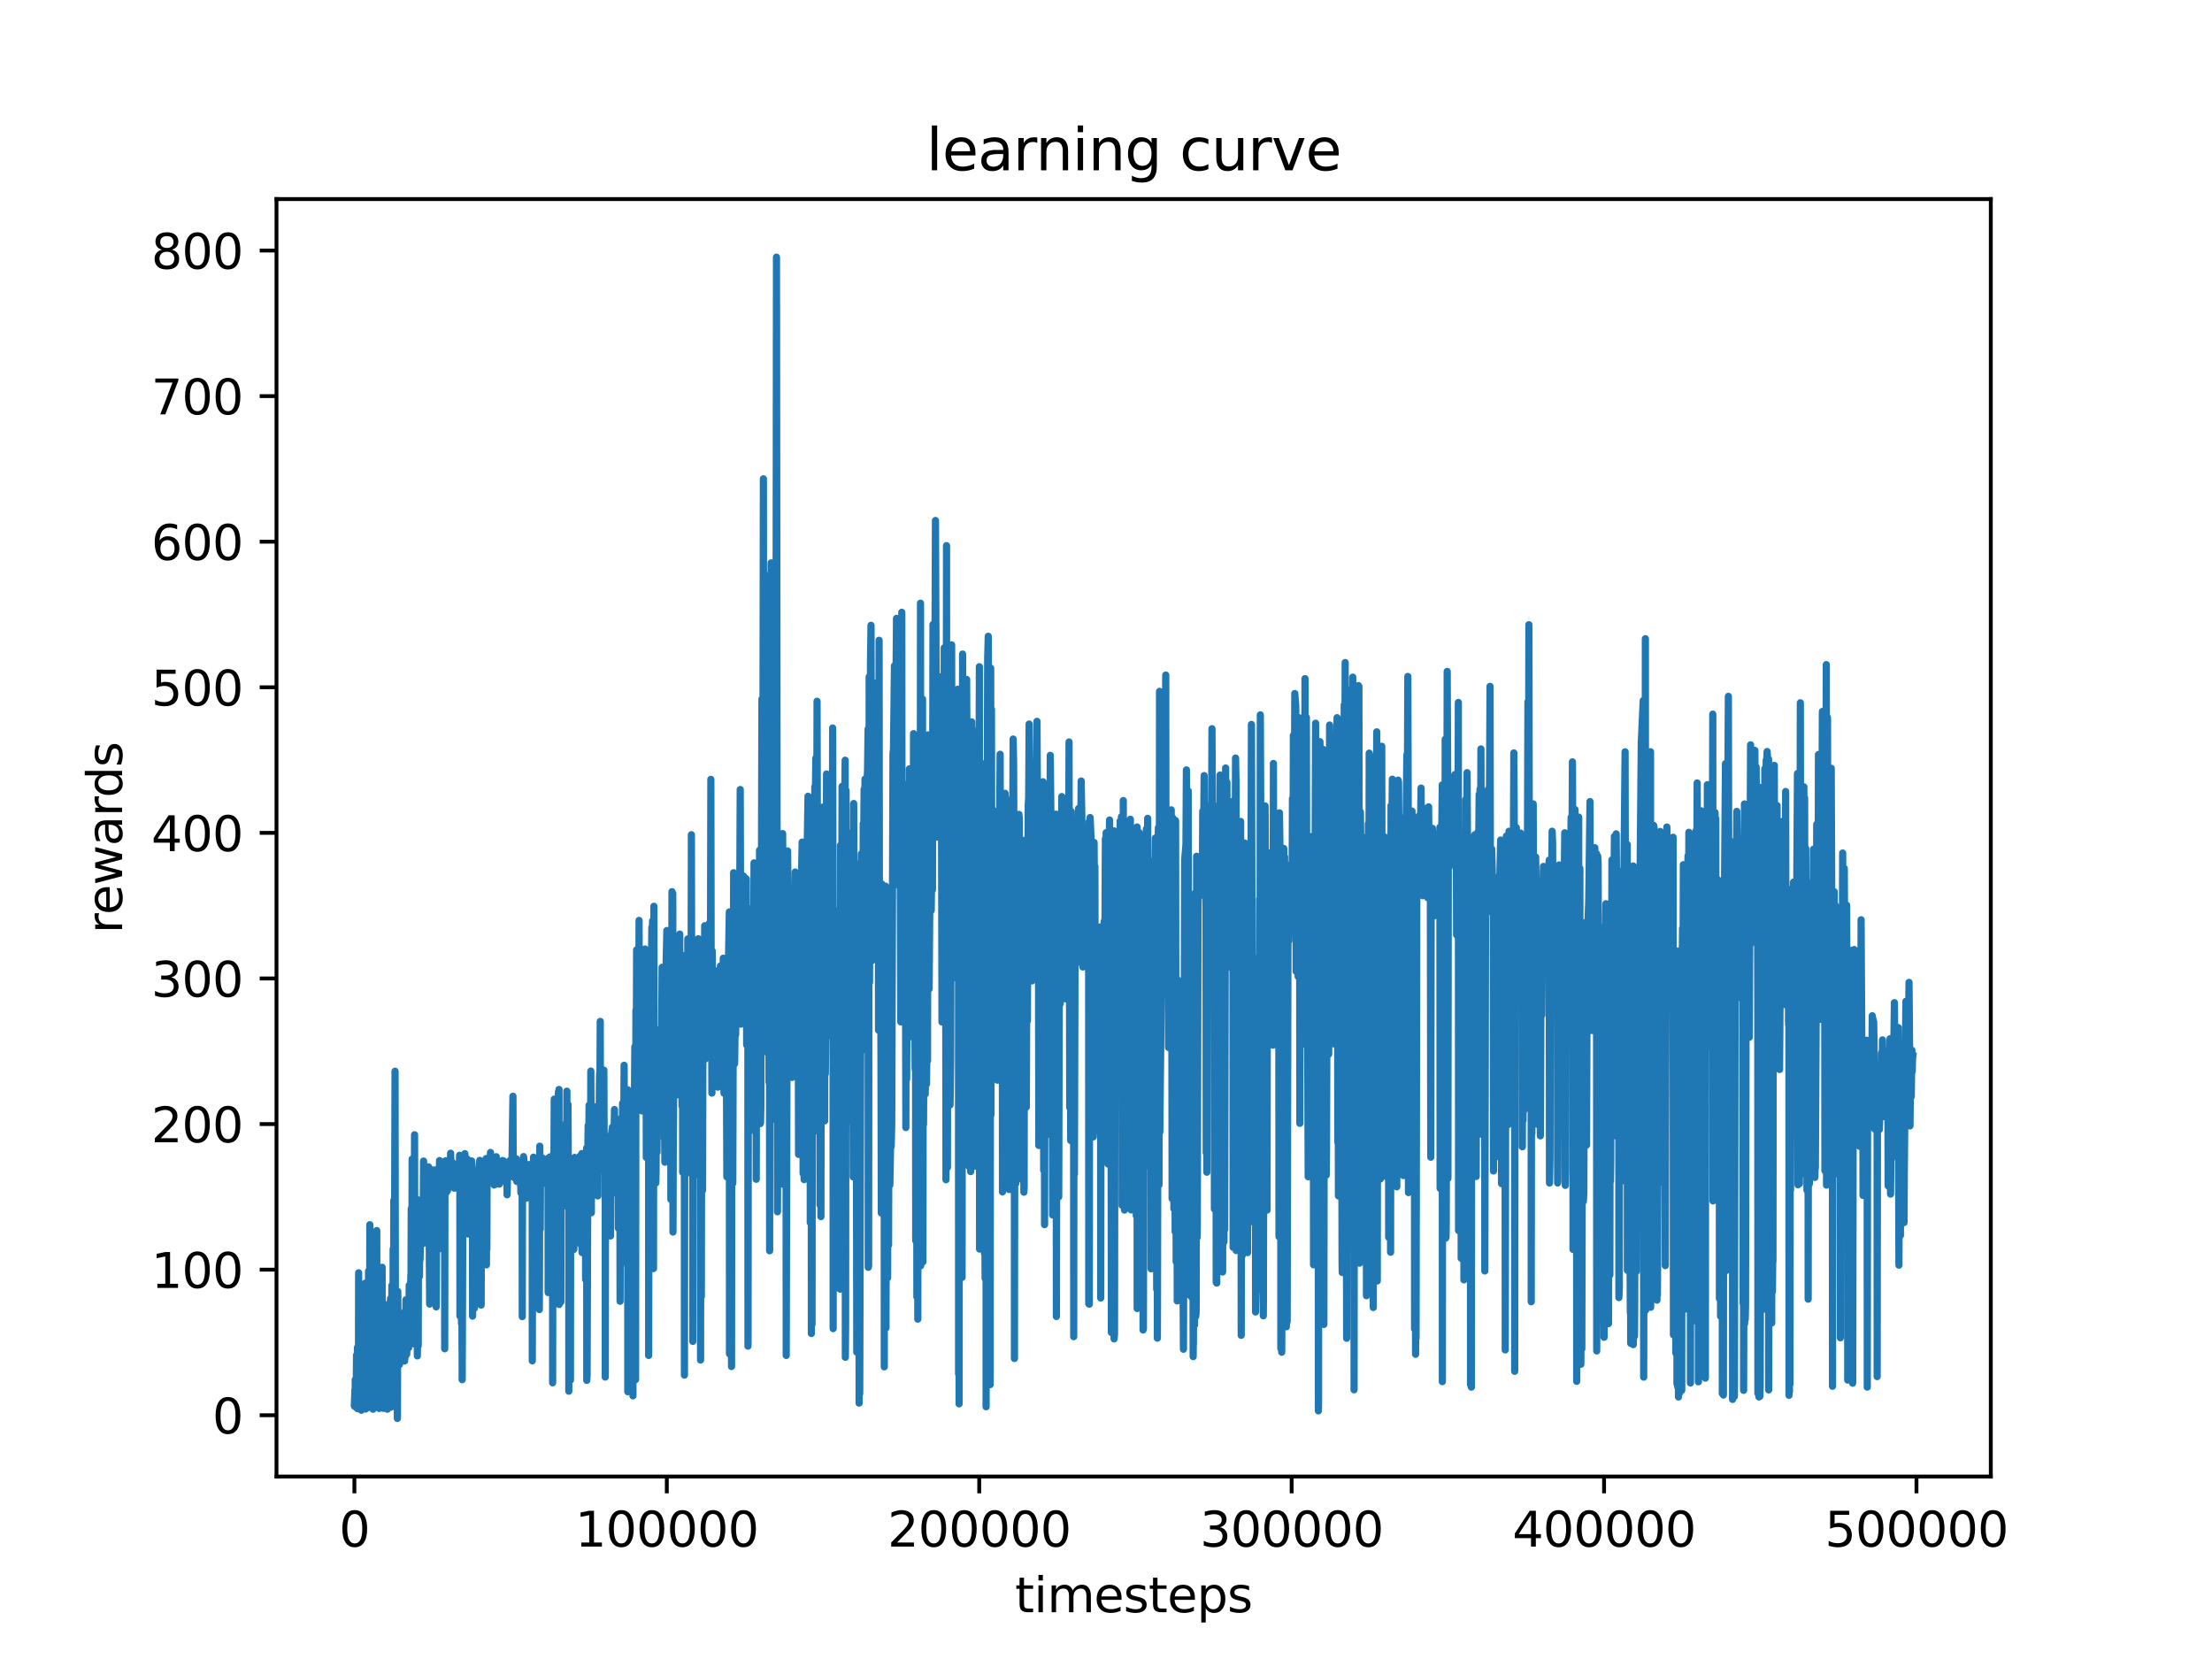 <?xml version="1.0" encoding="utf-8" standalone="no"?>
<!DOCTYPE svg PUBLIC "-//W3C//DTD SVG 1.1//EN"
  "http://www.w3.org/Graphics/SVG/1.1/DTD/svg11.dtd">
<svg xmlns:xlink="http://www.w3.org/1999/xlink" width="460.8pt" height="345.6pt" viewBox="0 0 460.8 345.6" xmlns="http://www.w3.org/2000/svg" version="1.1">
 <defs>
  <style type="text/css">*{stroke-linejoin: round; stroke-linecap: butt}</style>
 </defs>
 <g id="figure_1">
  <g id="patch_1">
   <path d="M 0 345.6 
L 460.8 345.6 
L 460.8 0 
L 0 0 
z
" style="fill: #ffffff"/>
  </g>
  <g id="axes_1">
   <g id="patch_2">
    <path d="M 57.6 307.584 
L 414.72 307.584 
L 414.72 41.472 
L 57.6 41.472 
z
" style="fill: #ffffff"/>
   </g>
   <g id="matplotlib.axis_1">
    <g id="xtick_1">
     <g id="line2d_1">
      <defs>
       <path id="m1ce3de73fb" d="M 0 0 
L 0 3.5 
" style="stroke: #000000; stroke-width: 0.8"/>
      </defs>
      <g>
       <use xlink:href="#m1ce3de73fb" x="73.826" y="307.584" style="stroke: #000000; stroke-width: 0.8"/>
      </g>
     </g>
     <g id="text_1">
      <!-- 0 -->
      <g transform="translate(70.644 322.182) scale(0.1 -0.1)">
       <defs>
        <path id="DejaVuSans-30" d="M 2034 4250 
Q 1547 4250 1301 3770 
Q 1056 3291 1056 2328 
Q 1056 1369 1301 889 
Q 1547 409 2034 409 
Q 2525 409 2770 889 
Q 3016 1369 3016 2328 
Q 3016 3291 2770 3770 
Q 2525 4250 2034 4250 
z
M 2034 4750 
Q 2819 4750 3233 4129 
Q 3647 3509 3647 2328 
Q 3647 1150 3233 529 
Q 2819 -91 2034 -91 
Q 1250 -91 836 529 
Q 422 1150 422 2328 
Q 422 3509 836 4129 
Q 1250 4750 2034 4750 
z
" transform="scale(0.016)"/>
       </defs>
       <use xlink:href="#DejaVuSans-30"/>
      </g>
     </g>
    </g>
    <g id="xtick_2">
     <g id="line2d_2">
      <g>
       <use xlink:href="#m1ce3de73fb" x="138.908" y="307.584" style="stroke: #000000; stroke-width: 0.8"/>
      </g>
     </g>
     <g id="text_2">
      <!-- 100000 -->
      <g transform="translate(119.821 322.182) scale(0.1 -0.1)">
       <defs>
        <path id="DejaVuSans-31" d="M 794 531 
L 1825 531 
L 1825 4091 
L 703 3866 
L 703 4441 
L 1819 4666 
L 2450 4666 
L 2450 531 
L 3481 531 
L 3481 0 
L 794 0 
L 794 531 
z
" transform="scale(0.016)"/>
       </defs>
       <use xlink:href="#DejaVuSans-31"/>
       <use xlink:href="#DejaVuSans-30" x="63.623"/>
       <use xlink:href="#DejaVuSans-30" x="127.246"/>
       <use xlink:href="#DejaVuSans-30" x="190.869"/>
       <use xlink:href="#DejaVuSans-30" x="254.492"/>
       <use xlink:href="#DejaVuSans-30" x="318.115"/>
      </g>
     </g>
    </g>
    <g id="xtick_3">
     <g id="line2d_3">
      <g>
       <use xlink:href="#m1ce3de73fb" x="203.991" y="307.584" style="stroke: #000000; stroke-width: 0.8"/>
      </g>
     </g>
     <g id="text_3">
      <!-- 200000 -->
      <g transform="translate(184.903 322.182) scale(0.1 -0.1)">
       <defs>
        <path id="DejaVuSans-32" d="M 1228 531 
L 3431 531 
L 3431 0 
L 469 0 
L 469 531 
Q 828 903 1448 1529 
Q 2069 2156 2228 2338 
Q 2531 2678 2651 2914 
Q 2772 3150 2772 3378 
Q 2772 3750 2511 3984 
Q 2250 4219 1831 4219 
Q 1534 4219 1204 4116 
Q 875 4013 500 3803 
L 500 4441 
Q 881 4594 1212 4672 
Q 1544 4750 1819 4750 
Q 2544 4750 2975 4387 
Q 3406 4025 3406 3419 
Q 3406 3131 3298 2873 
Q 3191 2616 2906 2266 
Q 2828 2175 2409 1742 
Q 1991 1309 1228 531 
z
" transform="scale(0.016)"/>
       </defs>
       <use xlink:href="#DejaVuSans-32"/>
       <use xlink:href="#DejaVuSans-30" x="63.623"/>
       <use xlink:href="#DejaVuSans-30" x="127.246"/>
       <use xlink:href="#DejaVuSans-30" x="190.869"/>
       <use xlink:href="#DejaVuSans-30" x="254.492"/>
       <use xlink:href="#DejaVuSans-30" x="318.115"/>
      </g>
     </g>
    </g>
    <g id="xtick_4">
     <g id="line2d_4">
      <g>
       <use xlink:href="#m1ce3de73fb" x="269.073" y="307.584" style="stroke: #000000; stroke-width: 0.8"/>
      </g>
     </g>
     <g id="text_4">
      <!-- 300000 -->
      <g transform="translate(249.986 322.182) scale(0.1 -0.1)">
       <defs>
        <path id="DejaVuSans-33" d="M 2597 2516 
Q 3050 2419 3304 2112 
Q 3559 1806 3559 1356 
Q 3559 666 3084 287 
Q 2609 -91 1734 -91 
Q 1441 -91 1130 -33 
Q 819 25 488 141 
L 488 750 
Q 750 597 1062 519 
Q 1375 441 1716 441 
Q 2309 441 2620 675 
Q 2931 909 2931 1356 
Q 2931 1769 2642 2001 
Q 2353 2234 1838 2234 
L 1294 2234 
L 1294 2753 
L 1863 2753 
Q 2328 2753 2575 2939 
Q 2822 3125 2822 3475 
Q 2822 3834 2567 4026 
Q 2313 4219 1838 4219 
Q 1578 4219 1281 4162 
Q 984 4106 628 3988 
L 628 4550 
Q 988 4650 1302 4700 
Q 1616 4750 1894 4750 
Q 2613 4750 3031 4423 
Q 3450 4097 3450 3541 
Q 3450 3153 3228 2886 
Q 3006 2619 2597 2516 
z
" transform="scale(0.016)"/>
       </defs>
       <use xlink:href="#DejaVuSans-33"/>
       <use xlink:href="#DejaVuSans-30" x="63.623"/>
       <use xlink:href="#DejaVuSans-30" x="127.246"/>
       <use xlink:href="#DejaVuSans-30" x="190.869"/>
       <use xlink:href="#DejaVuSans-30" x="254.492"/>
       <use xlink:href="#DejaVuSans-30" x="318.115"/>
      </g>
     </g>
    </g>
    <g id="xtick_5">
     <g id="line2d_5">
      <g>
       <use xlink:href="#m1ce3de73fb" x="334.156" y="307.584" style="stroke: #000000; stroke-width: 0.8"/>
      </g>
     </g>
     <g id="text_5">
      <!-- 400000 -->
      <g transform="translate(315.068 322.182) scale(0.1 -0.1)">
       <defs>
        <path id="DejaVuSans-34" d="M 2419 4116 
L 825 1625 
L 2419 1625 
L 2419 4116 
z
M 2253 4666 
L 3047 4666 
L 3047 1625 
L 3713 1625 
L 3713 1100 
L 3047 1100 
L 3047 0 
L 2419 0 
L 2419 1100 
L 313 1100 
L 313 1709 
L 2253 4666 
z
" transform="scale(0.016)"/>
       </defs>
       <use xlink:href="#DejaVuSans-34"/>
       <use xlink:href="#DejaVuSans-30" x="63.623"/>
       <use xlink:href="#DejaVuSans-30" x="127.246"/>
       <use xlink:href="#DejaVuSans-30" x="190.869"/>
       <use xlink:href="#DejaVuSans-30" x="254.492"/>
       <use xlink:href="#DejaVuSans-30" x="318.115"/>
      </g>
     </g>
    </g>
    <g id="xtick_6">
     <g id="line2d_6">
      <g>
       <use xlink:href="#m1ce3de73fb" x="399.238" y="307.584" style="stroke: #000000; stroke-width: 0.8"/>
      </g>
     </g>
     <g id="text_6">
      <!-- 500000 -->
      <g transform="translate(380.151 322.182) scale(0.1 -0.1)">
       <defs>
        <path id="DejaVuSans-35" d="M 691 4666 
L 3169 4666 
L 3169 4134 
L 1269 4134 
L 1269 2991 
Q 1406 3038 1543 3061 
Q 1681 3084 1819 3084 
Q 2600 3084 3056 2656 
Q 3513 2228 3513 1497 
Q 3513 744 3044 326 
Q 2575 -91 1722 -91 
Q 1428 -91 1123 -41 
Q 819 9 494 109 
L 494 744 
Q 775 591 1075 516 
Q 1375 441 1709 441 
Q 2250 441 2565 725 
Q 2881 1009 2881 1497 
Q 2881 1984 2565 2268 
Q 2250 2553 1709 2553 
Q 1456 2553 1204 2497 
Q 953 2441 691 2322 
L 691 4666 
z
" transform="scale(0.016)"/>
       </defs>
       <use xlink:href="#DejaVuSans-35"/>
       <use xlink:href="#DejaVuSans-30" x="63.623"/>
       <use xlink:href="#DejaVuSans-30" x="127.246"/>
       <use xlink:href="#DejaVuSans-30" x="190.869"/>
       <use xlink:href="#DejaVuSans-30" x="254.492"/>
       <use xlink:href="#DejaVuSans-30" x="318.115"/>
      </g>
     </g>
    </g>
    <g id="text_7">
     <!-- timesteps -->
     <g transform="translate(211.444 335.861) scale(0.1 -0.1)">
      <defs>
       <path id="DejaVuSans-74" d="M 1172 4494 
L 1172 3500 
L 2356 3500 
L 2356 3053 
L 1172 3053 
L 1172 1153 
Q 1172 725 1289 603 
Q 1406 481 1766 481 
L 2356 481 
L 2356 0 
L 1766 0 
Q 1100 0 847 248 
Q 594 497 594 1153 
L 594 3053 
L 172 3053 
L 172 3500 
L 594 3500 
L 594 4494 
L 1172 4494 
z
" transform="scale(0.016)"/>
       <path id="DejaVuSans-69" d="M 603 3500 
L 1178 3500 
L 1178 0 
L 603 0 
L 603 3500 
z
M 603 4863 
L 1178 4863 
L 1178 4134 
L 603 4134 
L 603 4863 
z
" transform="scale(0.016)"/>
       <path id="DejaVuSans-6d" d="M 3328 2828 
Q 3544 3216 3844 3400 
Q 4144 3584 4550 3584 
Q 5097 3584 5394 3201 
Q 5691 2819 5691 2113 
L 5691 0 
L 5113 0 
L 5113 2094 
Q 5113 2597 4934 2840 
Q 4756 3084 4391 3084 
Q 3944 3084 3684 2787 
Q 3425 2491 3425 1978 
L 3425 0 
L 2847 0 
L 2847 2094 
Q 2847 2600 2669 2842 
Q 2491 3084 2119 3084 
Q 1678 3084 1418 2786 
Q 1159 2488 1159 1978 
L 1159 0 
L 581 0 
L 581 3500 
L 1159 3500 
L 1159 2956 
Q 1356 3278 1631 3431 
Q 1906 3584 2284 3584 
Q 2666 3584 2933 3390 
Q 3200 3197 3328 2828 
z
" transform="scale(0.016)"/>
       <path id="DejaVuSans-65" d="M 3597 1894 
L 3597 1613 
L 953 1613 
Q 991 1019 1311 708 
Q 1631 397 2203 397 
Q 2534 397 2845 478 
Q 3156 559 3463 722 
L 3463 178 
Q 3153 47 2828 -22 
Q 2503 -91 2169 -91 
Q 1331 -91 842 396 
Q 353 884 353 1716 
Q 353 2575 817 3079 
Q 1281 3584 2069 3584 
Q 2775 3584 3186 3129 
Q 3597 2675 3597 1894 
z
M 3022 2063 
Q 3016 2534 2758 2815 
Q 2500 3097 2075 3097 
Q 1594 3097 1305 2825 
Q 1016 2553 972 2059 
L 3022 2063 
z
" transform="scale(0.016)"/>
       <path id="DejaVuSans-73" d="M 2834 3397 
L 2834 2853 
Q 2591 2978 2328 3040 
Q 2066 3103 1784 3103 
Q 1356 3103 1142 2972 
Q 928 2841 928 2578 
Q 928 2378 1081 2264 
Q 1234 2150 1697 2047 
L 1894 2003 
Q 2506 1872 2764 1633 
Q 3022 1394 3022 966 
Q 3022 478 2636 193 
Q 2250 -91 1575 -91 
Q 1294 -91 989 -36 
Q 684 19 347 128 
L 347 722 
Q 666 556 975 473 
Q 1284 391 1588 391 
Q 1994 391 2212 530 
Q 2431 669 2431 922 
Q 2431 1156 2273 1281 
Q 2116 1406 1581 1522 
L 1381 1569 
Q 847 1681 609 1914 
Q 372 2147 372 2553 
Q 372 3047 722 3315 
Q 1072 3584 1716 3584 
Q 2034 3584 2315 3537 
Q 2597 3491 2834 3397 
z
" transform="scale(0.016)"/>
       <path id="DejaVuSans-70" d="M 1159 525 
L 1159 -1331 
L 581 -1331 
L 581 3500 
L 1159 3500 
L 1159 2969 
Q 1341 3281 1617 3432 
Q 1894 3584 2278 3584 
Q 2916 3584 3314 3078 
Q 3713 2572 3713 1747 
Q 3713 922 3314 415 
Q 2916 -91 2278 -91 
Q 1894 -91 1617 61 
Q 1341 213 1159 525 
z
M 3116 1747 
Q 3116 2381 2855 2742 
Q 2594 3103 2138 3103 
Q 1681 3103 1420 2742 
Q 1159 2381 1159 1747 
Q 1159 1113 1420 752 
Q 1681 391 2138 391 
Q 2594 391 2855 752 
Q 3116 1113 3116 1747 
z
" transform="scale(0.016)"/>
      </defs>
      <use xlink:href="#DejaVuSans-74"/>
      <use xlink:href="#DejaVuSans-69" x="39.209"/>
      <use xlink:href="#DejaVuSans-6d" x="66.992"/>
      <use xlink:href="#DejaVuSans-65" x="164.404"/>
      <use xlink:href="#DejaVuSans-73" x="225.928"/>
      <use xlink:href="#DejaVuSans-74" x="278.027"/>
      <use xlink:href="#DejaVuSans-65" x="317.236"/>
      <use xlink:href="#DejaVuSans-70" x="378.76"/>
      <use xlink:href="#DejaVuSans-73" x="442.236"/>
     </g>
    </g>
   </g>
   <g id="matplotlib.axis_2">
    <g id="ytick_1">
     <g id="line2d_7">
      <defs>
       <path id="m0717c4e800" d="M 0 0 
L -3.5 0 
" style="stroke: #000000; stroke-width: 0.8"/>
      </defs>
      <g>
       <use xlink:href="#m0717c4e800" x="57.6" y="294.82" style="stroke: #000000; stroke-width: 0.8"/>
      </g>
     </g>
     <g id="text_8">
      <!-- 0 -->
      <g transform="translate(44.237 298.62) scale(0.1 -0.1)">
       <use xlink:href="#DejaVuSans-30"/>
      </g>
     </g>
    </g>
    <g id="ytick_2">
     <g id="line2d_8">
      <g>
       <use xlink:href="#m0717c4e800" x="57.6" y="264.491" style="stroke: #000000; stroke-width: 0.8"/>
      </g>
     </g>
     <g id="text_9">
      <!-- 100 -->
      <g transform="translate(31.512 268.291) scale(0.1 -0.1)">
       <use xlink:href="#DejaVuSans-31"/>
       <use xlink:href="#DejaVuSans-30" x="63.623"/>
       <use xlink:href="#DejaVuSans-30" x="127.246"/>
      </g>
     </g>
    </g>
    <g id="ytick_3">
     <g id="line2d_9">
      <g>
       <use xlink:href="#m0717c4e800" x="57.6" y="234.162" style="stroke: #000000; stroke-width: 0.8"/>
      </g>
     </g>
     <g id="text_10">
      <!-- 200 -->
      <g transform="translate(31.512 237.962) scale(0.1 -0.1)">
       <use xlink:href="#DejaVuSans-32"/>
       <use xlink:href="#DejaVuSans-30" x="63.623"/>
       <use xlink:href="#DejaVuSans-30" x="127.246"/>
      </g>
     </g>
    </g>
    <g id="ytick_4">
     <g id="line2d_10">
      <g>
       <use xlink:href="#m0717c4e800" x="57.6" y="203.834" style="stroke: #000000; stroke-width: 0.8"/>
      </g>
     </g>
     <g id="text_11">
      <!-- 300 -->
      <g transform="translate(31.512 207.633) scale(0.1 -0.1)">
       <use xlink:href="#DejaVuSans-33"/>
       <use xlink:href="#DejaVuSans-30" x="63.623"/>
       <use xlink:href="#DejaVuSans-30" x="127.246"/>
      </g>
     </g>
    </g>
    <g id="ytick_5">
     <g id="line2d_11">
      <g>
       <use xlink:href="#m0717c4e800" x="57.6" y="173.505" style="stroke: #000000; stroke-width: 0.8"/>
      </g>
     </g>
     <g id="text_12">
      <!-- 400 -->
      <g transform="translate(31.512 177.304) scale(0.1 -0.1)">
       <use xlink:href="#DejaVuSans-34"/>
       <use xlink:href="#DejaVuSans-30" x="63.623"/>
       <use xlink:href="#DejaVuSans-30" x="127.246"/>
      </g>
     </g>
    </g>
    <g id="ytick_6">
     <g id="line2d_12">
      <g>
       <use xlink:href="#m0717c4e800" x="57.6" y="143.176" style="stroke: #000000; stroke-width: 0.8"/>
      </g>
     </g>
     <g id="text_13">
      <!-- 500 -->
      <g transform="translate(31.512 146.975) scale(0.1 -0.1)">
       <use xlink:href="#DejaVuSans-35"/>
       <use xlink:href="#DejaVuSans-30" x="63.623"/>
       <use xlink:href="#DejaVuSans-30" x="127.246"/>
      </g>
     </g>
    </g>
    <g id="ytick_7">
     <g id="line2d_13">
      <g>
       <use xlink:href="#m0717c4e800" x="57.6" y="112.847" style="stroke: #000000; stroke-width: 0.8"/>
      </g>
     </g>
     <g id="text_14">
      <!-- 600 -->
      <g transform="translate(31.512 116.646) scale(0.1 -0.1)">
       <defs>
        <path id="DejaVuSans-36" d="M 2113 2584 
Q 1688 2584 1439 2293 
Q 1191 2003 1191 1497 
Q 1191 994 1439 701 
Q 1688 409 2113 409 
Q 2538 409 2786 701 
Q 3034 994 3034 1497 
Q 3034 2003 2786 2293 
Q 2538 2584 2113 2584 
z
M 3366 4563 
L 3366 3988 
Q 3128 4100 2886 4159 
Q 2644 4219 2406 4219 
Q 1781 4219 1451 3797 
Q 1122 3375 1075 2522 
Q 1259 2794 1537 2939 
Q 1816 3084 2150 3084 
Q 2853 3084 3261 2657 
Q 3669 2231 3669 1497 
Q 3669 778 3244 343 
Q 2819 -91 2113 -91 
Q 1303 -91 875 529 
Q 447 1150 447 2328 
Q 447 3434 972 4092 
Q 1497 4750 2381 4750 
Q 2619 4750 2861 4703 
Q 3103 4656 3366 4563 
z
" transform="scale(0.016)"/>
       </defs>
       <use xlink:href="#DejaVuSans-36"/>
       <use xlink:href="#DejaVuSans-30" x="63.623"/>
       <use xlink:href="#DejaVuSans-30" x="127.246"/>
      </g>
     </g>
    </g>
    <g id="ytick_8">
     <g id="line2d_14">
      <g>
       <use xlink:href="#m0717c4e800" x="57.6" y="82.518" style="stroke: #000000; stroke-width: 0.8"/>
      </g>
     </g>
     <g id="text_15">
      <!-- 700 -->
      <g transform="translate(31.512 86.317) scale(0.1 -0.1)">
       <defs>
        <path id="DejaVuSans-37" d="M 525 4666 
L 3525 4666 
L 3525 4397 
L 1831 0 
L 1172 0 
L 2766 4134 
L 525 4134 
L 525 4666 
z
" transform="scale(0.016)"/>
       </defs>
       <use xlink:href="#DejaVuSans-37"/>
       <use xlink:href="#DejaVuSans-30" x="63.623"/>
       <use xlink:href="#DejaVuSans-30" x="127.246"/>
      </g>
     </g>
    </g>
    <g id="ytick_9">
     <g id="line2d_15">
      <g>
       <use xlink:href="#m0717c4e800" x="57.6" y="52.189" style="stroke: #000000; stroke-width: 0.8"/>
      </g>
     </g>
     <g id="text_16">
      <!-- 800 -->
      <g transform="translate(31.512 55.988) scale(0.1 -0.1)">
       <defs>
        <path id="DejaVuSans-38" d="M 2034 2216 
Q 1584 2216 1326 1975 
Q 1069 1734 1069 1313 
Q 1069 891 1326 650 
Q 1584 409 2034 409 
Q 2484 409 2743 651 
Q 3003 894 3003 1313 
Q 3003 1734 2745 1975 
Q 2488 2216 2034 2216 
z
M 1403 2484 
Q 997 2584 770 2862 
Q 544 3141 544 3541 
Q 544 4100 942 4425 
Q 1341 4750 2034 4750 
Q 2731 4750 3128 4425 
Q 3525 4100 3525 3541 
Q 3525 3141 3298 2862 
Q 3072 2584 2669 2484 
Q 3125 2378 3379 2068 
Q 3634 1759 3634 1313 
Q 3634 634 3220 271 
Q 2806 -91 2034 -91 
Q 1263 -91 848 271 
Q 434 634 434 1313 
Q 434 1759 690 2068 
Q 947 2378 1403 2484 
z
M 1172 3481 
Q 1172 3119 1398 2916 
Q 1625 2713 2034 2713 
Q 2441 2713 2670 2916 
Q 2900 3119 2900 3481 
Q 2900 3844 2670 4047 
Q 2441 4250 2034 4250 
Q 1625 4250 1398 4047 
Q 1172 3844 1172 3481 
z
" transform="scale(0.016)"/>
       </defs>
       <use xlink:href="#DejaVuSans-38"/>
       <use xlink:href="#DejaVuSans-30" x="63.623"/>
       <use xlink:href="#DejaVuSans-30" x="127.246"/>
      </g>
     </g>
    </g>
    <g id="text_17">
     <!-- rewards -->
     <g transform="translate(25.433 194.448) rotate(-90) scale(0.1 -0.1)">
      <defs>
       <path id="DejaVuSans-72" d="M 2631 2963 
Q 2534 3019 2420 3045 
Q 2306 3072 2169 3072 
Q 1681 3072 1420 2755 
Q 1159 2438 1159 1844 
L 1159 0 
L 581 0 
L 581 3500 
L 1159 3500 
L 1159 2956 
Q 1341 3275 1631 3429 
Q 1922 3584 2338 3584 
Q 2397 3584 2469 3576 
Q 2541 3569 2628 3553 
L 2631 2963 
z
" transform="scale(0.016)"/>
       <path id="DejaVuSans-77" d="M 269 3500 
L 844 3500 
L 1563 769 
L 2278 3500 
L 2956 3500 
L 3675 769 
L 4391 3500 
L 4966 3500 
L 4050 0 
L 3372 0 
L 2619 2869 
L 1863 0 
L 1184 0 
L 269 3500 
z
" transform="scale(0.016)"/>
       <path id="DejaVuSans-61" d="M 2194 1759 
Q 1497 1759 1228 1600 
Q 959 1441 959 1056 
Q 959 750 1161 570 
Q 1363 391 1709 391 
Q 2188 391 2477 730 
Q 2766 1069 2766 1631 
L 2766 1759 
L 2194 1759 
z
M 3341 1997 
L 3341 0 
L 2766 0 
L 2766 531 
Q 2569 213 2275 61 
Q 1981 -91 1556 -91 
Q 1019 -91 701 211 
Q 384 513 384 1019 
Q 384 1609 779 1909 
Q 1175 2209 1959 2209 
L 2766 2209 
L 2766 2266 
Q 2766 2663 2505 2880 
Q 2244 3097 1772 3097 
Q 1472 3097 1187 3025 
Q 903 2953 641 2809 
L 641 3341 
Q 956 3463 1253 3523 
Q 1550 3584 1831 3584 
Q 2591 3584 2966 3190 
Q 3341 2797 3341 1997 
z
" transform="scale(0.016)"/>
       <path id="DejaVuSans-64" d="M 2906 2969 
L 2906 4863 
L 3481 4863 
L 3481 0 
L 2906 0 
L 2906 525 
Q 2725 213 2448 61 
Q 2172 -91 1784 -91 
Q 1150 -91 751 415 
Q 353 922 353 1747 
Q 353 2572 751 3078 
Q 1150 3584 1784 3584 
Q 2172 3584 2448 3432 
Q 2725 3281 2906 2969 
z
M 947 1747 
Q 947 1113 1208 752 
Q 1469 391 1925 391 
Q 2381 391 2643 752 
Q 2906 1113 2906 1747 
Q 2906 2381 2643 2742 
Q 2381 3103 1925 3103 
Q 1469 3103 1208 2742 
Q 947 2381 947 1747 
z
" transform="scale(0.016)"/>
      </defs>
      <use xlink:href="#DejaVuSans-72"/>
      <use xlink:href="#DejaVuSans-65" x="38.863"/>
      <use xlink:href="#DejaVuSans-77" x="100.387"/>
      <use xlink:href="#DejaVuSans-61" x="182.174"/>
      <use xlink:href="#DejaVuSans-72" x="243.453"/>
      <use xlink:href="#DejaVuSans-64" x="282.816"/>
      <use xlink:href="#DejaVuSans-73" x="346.293"/>
     </g>
    </g>
   </g>
   <g id="line2d_16">
    <path d="M 73.833 292.344 
L 73.936 289.464 
L 73.859 292.962 
L 73.948 290.723 
L 74.025 293.007 
L 73.999 287.419 
L 74.066 291.829 
L 74.078 288.676 
L 74.169 292.19 
L 74.182 293.135 
L 74.189 292.234 
L 74.273 282.291 
L 74.29 293.244 
L 74.304 288.814 
L 74.353 293.332 
L 74.418 293.287 
L 74.467 280.712 
L 74.48 293.448 
L 74.525 292.781 
L 74.574 292.916 
L 74.603 288.624 
L 74.661 291.562 
L 74.711 265.145 
L 74.735 293.392 
L 74.827 290.821 
L 74.855 292.614 
L 74.874 282.26 
L 74.925 292.133 
L 74.942 288.504 
L 74.955 293.295 
L 75.049 289.287 
L 75.106 281.119 
L 75.153 293.351 
L 75.242 267.878 
L 75.263 293.779 
L 75.286 288.267 
L 75.38 291.848 
L 75.473 288.463 
L 75.438 293.286 
L 75.485 290.626 
L 75.493 293.206 
L 75.54 286.087 
L 75.58 289.586 
L 75.61 288.035 
L 75.632 292.425 
L 75.642 292.951 
L 75.683 271.848 
L 75.745 291.738 
L 75.761 292.97 
L 75.773 290.885 
L 75.784 291.244 
L 75.874 283.307 
L 75.886 291.573 
L 75.899 292.074 
L 75.919 292.544 
L 76.012 272.789 
L 76.023 290.575 
L 76.092 267.307 
L 76.116 289.691 
L 76.134 284.575 
L 76.145 293.523 
L 76.217 290.896 
L 76.224 292.855 
L 76.271 280.338 
L 76.319 288.472 
L 76.333 289.99 
L 76.377 289.158 
L 76.402 279.367 
L 76.469 293.331 
L 76.483 291.138 
L 76.51 289.764 
L 76.547 292.265 
L 76.677 271.912 
L 76.596 292.947 
L 76.705 274.903 
L 76.722 292.923 
L 76.775 264.779 
L 76.814 281.634 
L 76.838 292.49 
L 76.906 290.226 
L 76.99 292.86 
L 77.044 255.13 
L 77.115 292.115 
L 77.168 289.857 
L 77.181 292.476 
L 77.251 282.017 
L 77.279 290.921 
L 77.322 266.043 
L 77.332 292.081 
L 77.383 289.701 
L 77.391 291.717 
L 77.41 288.475 
L 77.421 289.924 
L 77.516 292.218 
L 77.561 269.026 
L 77.58 293.051 
L 77.673 290.95 
L 77.701 292.279 
L 77.708 293.571 
L 77.747 285.739 
L 77.775 289.192 
L 77.794 285.016 
L 77.829 293.422 
L 77.875 285.802 
L 77.971 293.295 
L 77.997 277.152 
L 78.068 288.858 
L 78.122 284.609 
L 78.156 275.435 
L 78.199 292.182 
L 78.221 287.042 
L 78.245 286.366 
L 78.333 292.561 
L 78.394 276.224 
L 78.434 292.007 
L 78.444 292.818 
L 78.485 256.343 
L 78.551 291.667 
L 78.603 292.649 
L 78.655 287.287 
L 78.734 292.792 
L 78.719 287.185 
L 78.765 290.145 
L 78.788 291.546 
L 78.804 291.368 
L 78.866 293.104 
L 78.919 284.786 
L 79.005 293.407 
L 79.032 288.978 
L 79.05 291.808 
L 79.078 278.282 
L 79.098 293.343 
L 79.154 293.049 
L 79.242 271.175 
L 79.265 291.493 
L 79.278 291.485 
L 79.32 285.537 
L 79.351 292.348 
L 79.374 290.481 
L 79.44 288.982 
L 79.475 292.947 
L 79.602 263.992 
L 79.628 292.84 
L 79.697 292.284 
L 79.745 275.429 
L 79.756 292.928 
L 79.818 284.25 
L 79.828 293.373 
L 79.93 290.168 
L 80.003 287.927 
L 80.018 292.821 
L 80.033 288.315 
L 80.068 293.197 
L 80.13 290.68 
L 80.139 293.021 
L 80.226 287.409 
L 80.245 292.679 
L 80.273 277.65 
L 80.351 292.981 
L 80.358 293.42 
L 80.401 292.043 
L 80.418 292.87 
L 80.457 274.666 
L 80.526 293.343 
L 80.585 286.355 
L 80.642 291.087 
L 80.65 291.727 
L 80.69 271.77 
L 80.713 293.559 
L 80.758 289.025 
L 80.789 283.792 
L 80.818 291.099 
L 80.836 284.793 
L 80.858 292.178 
L 80.921 288.754 
L 80.957 293.178 
L 81.031 288.615 
L 81.101 292.783 
L 81.095 285.384 
L 81.115 286.057 
L 81.201 271.922 
L 81.156 290.11 
L 81.225 275.816 
L 81.234 292.12 
L 81.33 286.896 
L 81.358 270.525 
L 81.39 292.594 
L 81.431 282.291 
L 81.451 293.133 
L 81.519 290.39 
L 81.58 292.811 
L 81.636 267.797 
L 81.729 292.783 
L 81.745 286.431 
L 81.778 281.18 
L 81.792 292.187 
L 81.831 284.418 
L 81.85 290.925 
L 81.898 260.196 
L 81.96 282.784 
L 81.978 292.425 
L 82.03 250.076 
L 82.052 290.865 
L 82.16 292.236 
L 82.21 250.595 
L 82.296 223.152 
L 82.387 290.5 
L 82.442 277.149 
L 82.467 274.223 
L 82.557 268.917 
L 82.565 291.054 
L 82.692 270.122 
L 82.778 295.488 
L 82.789 295.343 
L 82.868 269.028 
L 82.91 278.058 
L 83.025 281.607 
L 82.972 276.72 
L 83.041 281.424 
L 83.093 279.679 
L 83.11 281.087 
L 83.205 284.29 
L 83.193 279.338 
L 83.246 283.73 
L 83.332 278.689 
L 83.367 278.996 
L 83.408 283.088 
L 83.473 278.553 
L 83.488 282.296 
L 83.501 283.62 
L 83.538 277.834 
L 83.583 280.659 
L 83.615 282.859 
L 83.671 273.859 
L 83.762 282.739 
L 83.792 281.678 
L 83.81 278.619 
L 83.824 282.448 
L 83.89 280.22 
L 83.917 283.179 
L 83.937 276.825 
L 83.999 282.377 
L 84.014 282.506 
L 84.057 282.29 
L 84.107 278.362 
L 84.137 282.977 
L 84.166 281.487 
L 84.243 279.03 
L 84.195 283.54 
L 84.26 280.665 
L 84.301 283.507 
L 84.323 274.526 
L 84.336 283.037 
L 84.36 273.177 
L 84.444 274.033 
L 84.458 282.467 
L 84.522 273.606 
L 84.544 274.541 
L 84.57 270.774 
L 84.589 278.045 
L 84.658 271.146 
L 84.729 282.11 
L 84.786 277.672 
L 84.844 276.792 
L 84.918 279.203 
L 85.057 276.054 
L 85.103 272.995 
L 85.119 280.778 
L 85.145 271.545 
L 85.21 274.436 
L 85.243 267.763 
L 85.336 269.385 
L 85.397 268.572 
L 85.423 273.148 
L 85.589 265.614 
L 85.619 266.669 
L 85.667 251.797 
L 85.728 266.508 
L 85.799 266.58 
L 85.855 241.459 
L 85.982 269.705 
L 86.085 264.35 
L 86.116 266.089 
L 86.186 264.691 
L 86.221 264.946 
L 86.239 279.957 
L 86.302 268.284 
L 86.36 236.388 
L 86.398 260.523 
L 86.434 260.618 
L 86.471 260.411 
L 86.493 274.629 
L 86.582 273.379 
L 86.606 273.34 
L 86.633 270.253 
L 86.657 272.41 
L 86.676 279.437 
L 86.739 265.997 
L 86.773 265.267 
L 86.859 249.845 
L 86.906 251.572 
L 86.944 282.458 
L 87.033 271.966 
L 87.08 250.67 
L 87.121 280.321 
L 87.191 250.902 
L 87.277 264.062 
L 87.311 264.156 
L 87.425 254.496 
L 87.38 265.891 
L 87.467 256.495 
L 87.502 262.44 
L 87.539 260.776 
L 87.676 250.885 
L 87.725 250.019 
L 87.766 257.14 
L 87.814 250.336 
L 87.861 251.715 
L 87.904 256.866 
L 87.951 250.867 
L 88.094 250.117 
L 88.133 259.056 
L 88.24 241.869 
L 88.295 243.154 
L 88.451 246.993 
L 88.504 244.402 
L 88.604 248.682 
L 88.655 247.338 
L 88.705 247.333 
L 88.81 245.071 
L 88.861 246.35 
L 88.912 247.426 
L 88.966 243.177 
L 89.018 245.91 
L 89.179 244.164 
L 89.229 247.692 
L 89.281 243.073 
L 89.334 245.378 
L 89.506 271.668 
L 89.594 265.939 
L 89.623 268.38 
L 89.778 264.459 
L 89.96 243.704 
L 90.152 255.107 
L 90.287 253.535 
L 90.374 253.057 
L 90.446 266.975 
L 90.629 244.616 
L 90.684 243.7 
L 90.735 247.392 
L 90.787 246.933 
L 90.839 245.917 
L 90.864 272.252 
L 90.942 258.409 
L 91.078 250.043 
L 91.121 255.287 
L 91.21 253.005 
L 91.364 244.137 
L 91.415 244.968 
L 91.453 260.166 
L 91.505 245.309 
L 91.561 241.769 
L 91.613 245.385 
L 91.721 243.358 
L 91.773 244.706 
L 91.829 242.59 
L 91.931 247.643 
L 91.982 246.154 
L 92.035 245.087 
L 92.086 246.405 
L 92.248 242.487 
L 92.298 247.785 
L 92.35 245.576 
L 92.403 245.368 
L 92.459 242.008 
L 92.511 245.162 
L 92.622 242.573 
L 92.64 280.975 
L 92.693 243.927 
L 92.858 241.8 
L 92.962 248.421 
L 93.067 245.967 
L 93.171 245.937 
L 93.221 248.043 
L 93.328 242.719 
L 93.381 245.465 
L 93.436 242.58 
L 93.491 243.401 
L 93.546 243.132 
L 93.657 241.528 
L 93.759 246.92 
L 93.872 240.237 
L 93.981 243.966 
L 94.037 242.054 
L 94.093 242.085 
L 94.147 243.908 
L 94.202 242.791 
L 94.258 242.174 
L 94.364 245.994 
L 94.419 243.123 
L 94.573 247.479 
L 94.676 247.511 
L 94.728 245.972 
L 94.779 246.926 
L 94.887 242.634 
L 94.942 242.961 
L 94.997 243.355 
L 95.102 246.043 
L 95.156 244.238 
L 95.208 246.173 
L 95.26 245.913 
L 95.313 244.844 
L 95.365 246.982 
L 95.416 246.503 
L 95.577 243.058 
L 95.631 243.964 
L 95.686 243.035 
L 95.742 240.657 
L 95.794 245.57 
L 95.816 274.169 
L 95.871 242.627 
L 95.912 257.327 
L 95.961 248.747 
L 96.005 255.188 
L 96.138 275.68 
L 96.235 273.583 
L 96.251 281.179 
L 96.267 280.438 
L 96.278 287.41 
L 96.29 285.763 
L 96.45 243.618 
L 96.504 242.762 
L 96.556 246.408 
L 96.611 242.499 
L 96.665 243.552 
L 96.834 240.323 
L 96.89 240.871 
L 96.942 244.632 
L 96.998 241.84 
L 97.054 242.063 
L 97.11 241.394 
L 97.155 252.41 
L 97.21 241.434 
L 97.266 241.906 
L 97.32 241.43 
L 97.371 247.571 
L 97.423 245.985 
L 97.477 244.934 
L 97.52 257.065 
L 97.567 253.566 
L 97.62 245.945 
L 97.669 249.807 
L 97.825 245.058 
L 97.878 245.355 
L 97.93 245.904 
L 97.986 241.915 
L 98.041 242.943 
L 98.149 243.839 
L 98.26 241.852 
L 98.422 245.702 
L 98.444 274.17 
L 98.53 268.04 
L 98.597 261.816 
L 98.625 269.173 
L 98.712 268.054 
L 98.742 267.338 
L 98.77 269.66 
L 98.839 272.525 
L 98.892 244.768 
L 99.048 263.35 
L 99.101 244.494 
L 99.201 247.437 
L 99.357 244.905 
L 99.408 247.182 
L 99.46 245.701 
L 99.511 246.248 
L 99.617 243.959 
L 99.67 244.951 
L 99.723 244.706 
L 99.94 241.725 
L 100.212 243.77 
L 100.237 271.877 
L 100.289 245.982 
L 100.342 246.013 
L 100.504 242.755 
L 100.557 245.148 
L 100.61 244.572 
L 100.831 242.019 
L 100.883 245.825 
L 100.935 245.433 
L 100.988 245.058 
L 101.097 243.092 
L 101.204 244.341 
L 101.26 241.353 
L 101.332 263.504 
L 101.383 247.364 
L 101.421 260.243 
L 101.474 243.899 
L 101.526 245.406 
L 101.579 244.545 
L 101.633 242.888 
L 101.738 245.611 
L 101.848 241.585 
L 101.955 245.043 
L 102.009 243.723 
L 102.177 240.078 
L 102.233 240.982 
L 102.289 241.419 
L 102.341 245.075 
L 102.397 242.596 
L 102.505 243.719 
L 102.56 243.448 
L 102.781 241.921 
L 102.941 246.854 
L 102.996 241.553 
L 103.052 242.006 
L 103.108 242.193 
L 103.267 246.702 
L 103.378 240.968 
L 103.429 246.402 
L 103.481 245.547 
L 103.534 244.287 
L 103.588 244.458 
L 103.641 245.019 
L 103.751 242.14 
L 103.806 242.539 
L 103.859 245.046 
L 103.915 242.01 
L 103.969 244.443 
L 104.02 246.669 
L 104.073 244.775 
L 104.127 243.091 
L 104.234 243.139 
L 104.288 243.659 
L 104.342 243.217 
L 104.453 242.096 
L 104.504 246.09 
L 104.558 243.761 
L 104.612 244.187 
L 104.668 241.755 
L 104.72 245.166 
L 104.774 243.575 
L 104.827 244.106 
L 104.883 241.827 
L 104.937 243.52 
L 104.99 244.272 
L 105.046 241.94 
L 105.098 245.434 
L 105.153 242.721 
L 105.208 243.099 
L 105.261 244.362 
L 105.315 243.871 
L 105.48 242.168 
L 105.534 242.241 
L 105.635 248.898 
L 105.686 246.693 
L 105.741 242.468 
L 105.796 242.703 
L 105.85 243.398 
L 106.016 242.024 
L 106.233 244.176 
L 106.289 241.717 
L 106.344 242.519 
L 106.399 242.843 
L 106.454 242.42 
L 106.509 242.931 
L 106.565 241.36 
L 106.617 245.089 
L 106.855 228.365 
L 106.908 244.838 
L 107.015 243.77 
L 107.071 241.637 
L 107.124 244.339 
L 107.18 242.17 
L 107.236 242.474 
L 107.288 245.478 
L 107.344 241.797 
L 107.397 244.319 
L 107.449 245.591 
L 107.557 241.402 
L 107.662 246.116 
L 107.715 244.861 
L 107.77 242.189 
L 107.823 243.922 
L 107.875 246.185 
L 107.928 244.85 
L 107.982 244.128 
L 108.034 245.849 
L 108.196 242.962 
L 108.304 244.436 
L 108.359 242.481 
L 108.517 248.493 
L 108.567 247.622 
L 108.62 246.04 
L 108.671 247.196 
L 108.722 247.737 
L 108.774 246.522 
L 108.797 274.278 
L 108.85 245.287 
L 108.905 242.806 
L 108.958 244.831 
L 109.067 240.939 
L 109.121 241.358 
L 109.279 245.733 
L 109.333 243.264 
L 109.387 243.835 
L 109.44 244.639 
L 109.489 249.617 
L 109.538 249.315 
L 109.592 244.03 
L 109.64 249.609 
L 109.799 242.655 
L 109.851 245.95 
L 109.905 243.705 
L 110.015 242.611 
L 110.225 246.393 
L 110.28 242.606 
L 110.336 242.868 
L 110.443 244.693 
L 110.498 242.788 
L 110.552 244.027 
L 110.606 244.563 
L 110.661 242.87 
L 110.713 246.082 
L 110.766 244.743 
L 110.872 245.217 
L 110.885 283.49 
L 110.978 242.597 
L 111.031 245.603 
L 111.083 245.125 
L 111.139 241.059 
L 111.194 243.951 
L 111.245 246.782 
L 111.299 244.594 
L 111.353 243.563 
L 111.407 244.68 
L 111.463 242.225 
L 111.516 244.715 
L 111.57 244.317 
L 111.622 245.957 
L 111.785 241.507 
L 111.835 247.914 
L 111.89 243.175 
L 111.945 242.191 
L 111.997 245.811 
L 112.052 242.049 
L 112.107 242.035 
L 112.161 244.316 
L 112.216 244.122 
L 112.272 241.683 
L 112.325 244.311 
L 112.35 272.812 
L 112.385 264.839 
L 112.442 238.772 
L 112.498 242.709 
L 112.543 256.049 
L 112.596 245.049 
L 112.649 244.95 
L 112.702 245.943 
L 112.755 244.937 
L 112.81 243.682 
L 112.863 245.371 
L 112.918 243.622 
L 112.973 243.6 
L 113.028 242.904 
L 113.081 245.072 
L 113.135 241.299 
L 113.291 246.494 
L 113.342 246.315 
L 113.452 241.881 
L 113.506 243.725 
L 113.561 242.444 
L 113.616 242.955 
L 113.671 242.485 
L 113.726 242.562 
L 113.838 241.99 
L 113.943 246.702 
L 113.998 242.712 
L 114.054 242.743 
L 114.108 244 
L 114.163 242.867 
L 114.191 269.262 
L 114.246 243.023 
L 114.357 241.16 
L 114.41 244.974 
L 114.465 243.343 
L 114.52 241.023 
L 114.682 246.017 
L 114.733 246.687 
L 114.895 242.921 
L 114.947 244.986 
L 115.059 241.093 
L 115.114 242.18 
L 115.124 288.068 
L 115.179 242.124 
L 115.344 240.235 
L 115.4 240.255 
L 115.463 228.967 
L 115.501 260.454 
L 115.562 233.886 
L 115.619 240.418 
L 115.682 229.62 
L 115.735 244.509 
L 115.794 236.764 
L 115.908 240.266 
L 115.968 234.615 
L 116.026 236.746 
L 116.084 236.363 
L 116.14 241.093 
L 116.331 227.424 
L 116.386 242.667 
L 116.451 226.954 
L 116.477 271.751 
L 116.532 241.014 
L 116.805 244.169 
L 116.831 271.218 
L 116.886 242.921 
L 116.941 243.137 
L 116.992 247.207 
L 117.046 243.876 
L 117.098 245.276 
L 117.154 242.151 
L 117.264 242.175 
L 117.319 241.59 
L 117.374 243.045 
L 117.428 240.921 
L 117.483 242.877 
L 117.538 242.819 
L 117.589 245.712 
L 117.645 234.27 
L 117.743 251.204 
L 117.918 236.936 
L 118.027 242.861 
L 118.09 227.315 
L 118.149 238.412 
L 118.207 236.788 
L 118.261 244.209 
L 118.324 230.102 
L 118.38 242.1 
L 118.432 246.058 
L 118.486 244.029 
L 118.494 289.812 
L 118.548 241.939 
L 118.659 241.75 
L 118.67 286.822 
L 118.725 241.777 
L 118.78 242.415 
L 118.832 287.509 
L 118.887 241.592 
L 118.943 241.529 
L 119.045 248.153 
L 119.259 241.653 
L 119.42 243.084 
L 119.545 260.268 
L 119.7 241.108 
L 119.756 241.579 
L 119.812 241.486 
L 119.864 246.054 
L 119.917 244.73 
L 120.085 241.663 
L 120.136 246.567 
L 120.191 243.291 
L 120.246 243.298 
L 120.577 241.562 
L 120.632 241.636 
L 120.687 242.84 
L 120.796 240.866 
L 120.85 240.916 
L 121.012 242.397 
L 121.051 259.327 
L 121.107 242.106 
L 121.16 241.936 
L 121.215 240.298 
L 121.253 260.935 
L 121.308 241.781 
L 121.363 242.314 
L 121.416 244.448 
L 121.47 242.588 
L 121.525 242.131 
L 121.741 244.282 
L 121.851 241.327 
L 121.904 244.542 
L 121.959 240.838 
L 121.991 266.54 
L 122.08 252.982 
L 122.113 264.993 
L 122.158 254.564 
L 122.212 239.161 
L 122.235 287.562 
L 122.302 286.403 
L 122.463 239.512 
L 122.526 234.455 
L 122.645 240.506 
L 122.711 230.254 
L 122.775 237.218 
L 122.841 236.029 
L 123.004 245.923 
L 123.078 223.122 
L 123.139 233.626 
L 123.188 252.644 
L 123.246 235.038 
L 123.305 230.48 
L 123.355 247.71 
L 123.411 241.81 
L 123.532 235.348 
L 123.59 238.699 
L 123.714 230.563 
L 123.778 231.775 
L 123.844 231.184 
L 123.901 239.91 
L 123.96 238.118 
L 124.082 230.579 
L 124.204 232.56 
L 124.375 243.585 
L 124.437 231.805 
L 124.491 240.671 
L 124.54 249.129 
L 124.6 233.117 
L 124.656 240.882 
L 124.71 241.345 
L 124.903 223.71 
L 124.969 227.175 
L 125.042 212.777 
L 125.096 243.572 
L 125.16 228.59 
L 125.292 226.769 
L 125.35 237.686 
L 125.413 229.844 
L 125.476 232.944 
L 125.54 231.302 
L 125.602 233.023 
L 125.664 232.15 
L 125.798 222.934 
L 125.856 239.901 
L 125.912 236.595 
L 126.078 244.823 
L 126.089 286.869 
L 126.143 241.948 
L 126.197 242.213 
L 126.303 245.45 
L 126.356 244.741 
L 126.464 242.479 
L 126.519 243.427 
L 126.573 243.928 
L 126.74 241.744 
L 126.852 241.399 
L 126.97 236.656 
L 127.03 237.689 
L 127.184 257.469 
L 127.239 237.518 
L 127.347 237.6 
L 127.461 235.521 
L 127.516 237.958 
L 127.579 234.787 
L 127.639 236.527 
L 127.693 248.56 
L 127.753 237.306 
L 127.811 241.442 
L 128.008 231.131 
L 128.067 240.001 
L 128.127 237.345 
L 128.186 238.028 
L 128.24 240.703 
L 128.294 240.203 
L 128.465 233.527 
L 128.525 233.356 
L 128.703 243.79 
L 128.762 240.132 
L 128.812 255.847 
L 128.872 247.657 
L 129.053 246.55 
L 129.119 239.865 
L 129.176 271.078 
L 129.226 250.887 
L 129.263 263.594 
L 129.386 232.967 
L 129.565 237.989 
L 129.628 240.826 
L 129.698 229.811 
L 129.805 256.303 
L 130.016 221.917 
L 130.167 262.818 
L 130.306 230.597 
L 130.359 241.933 
L 130.43 230.569 
L 130.499 231.052 
L 130.563 235.281 
L 130.638 227.53 
L 130.704 235.342 
L 130.771 227.015 
L 130.78 289.924 
L 130.841 234.718 
L 130.901 232.653 
L 130.961 236.581 
L 131.023 232.716 
L 131.084 233.184 
L 131.193 250.5 
L 131.374 232.895 
L 131.482 243.789 
L 131.538 242.379 
L 131.594 240.419 
L 131.651 240.568 
L 131.706 241.673 
L 131.832 234.151 
L 131.856 290.784 
L 131.936 237.432 
L 131.999 235.12 
L 132.054 241.83 
L 132.249 218.043 
L 132.322 218.107 
L 132.39 223.089 
L 132.401 287.395 
L 132.474 210.459 
L 132.537 224.76 
L 132.622 197.869 
L 132.686 223.013 
L 132.759 211.09 
L 132.84 206.519 
L 132.976 222.019 
L 133.047 216.494 
L 133.13 191.738 
L 133.201 225.292 
L 133.275 214.037 
L 133.343 226.169 
L 133.407 226.073 
L 133.478 216.798 
L 133.605 230.235 
L 133.672 224.866 
L 133.733 231.422 
L 133.873 209.824 
L 134.005 228.539 
L 134.153 203.292 
L 134.218 229.16 
L 134.369 197.694 
L 134.509 222.171 
L 134.582 213.924 
L 134.639 241.107 
L 134.715 210.513 
L 134.772 240.891 
L 134.839 226.361 
L 134.909 221.521 
L 134.972 231.122 
L 135.111 222.574 
L 135.127 282.365 
L 135.202 211.106 
L 135.265 231.649 
L 135.331 223.653 
L 135.404 210.705 
L 135.476 213.08 
L 135.552 206.468 
L 135.627 209.874 
L 135.791 193.166 
L 135.863 209.1 
L 135.945 191.83 
L 136.099 212.8 
L 136.135 264.264 
L 136.221 188.792 
L 136.288 231.382 
L 136.356 230.134 
L 136.491 225.776 
L 136.564 225.076 
L 136.619 246.441 
L 136.675 243.748 
L 136.748 220.704 
L 136.814 233.197 
L 136.872 240.055 
L 136.954 216.377 
L 137.021 231.443 
L 137.087 228.273 
L 137.154 227.641 
L 137.225 216.8 
L 137.293 228.407 
L 137.362 227.196 
L 137.435 217.251 
L 137.506 222.645 
L 137.58 214.363 
L 137.641 231.791 
L 137.706 223.925 
L 137.774 224.676 
L 137.931 201.505 
L 137.998 223.309 
L 138.066 223.023 
L 138.136 217.619 
L 138.207 219.128 
L 138.277 221.361 
L 138.397 237.198 
L 138.452 236.415 
L 138.506 242.111 
L 138.56 241.86 
L 138.615 239.331 
L 138.764 200.583 
L 138.919 193.846 
L 138.999 195.771 
L 139.079 194.706 
L 139.157 207.698 
L 139.212 239.547 
L 139.278 219.878 
L 139.336 233.24 
L 139.397 229.237 
L 139.556 200.667 
L 139.633 202.348 
L 139.709 209.351 
L 139.755 249.863 
L 139.828 220.792 
L 139.902 217.766 
L 139.986 185.752 
L 140.068 197.26 
L 140.152 186.095 
L 140.194 256.657 
L 140.253 238.295 
L 140.541 203.255 
L 140.609 216.796 
L 140.678 212.407 
L 140.762 196.457 
L 140.842 202.512 
L 140.97 228.093 
L 141.049 195.53 
L 141.124 201.182 
L 141.256 222.744 
L 141.386 223.68 
L 141.454 220.136 
L 141.605 194.588 
L 141.669 224.279 
L 141.744 203.106 
L 141.815 209.098 
L 141.891 203.041 
L 142.085 230.45 
L 142.162 199.044 
L 142.216 244.211 
L 142.27 243.129 
L 142.384 238.973 
L 142.501 239.361 
L 142.568 226.694 
L 142.579 286.462 
L 142.642 236.855 
L 142.706 232.358 
L 142.768 236.235 
L 142.828 233.785 
L 142.894 230.123 
L 142.962 213.453 
L 143.034 214.226 
L 143.084 244.407 
L 143.142 236.819 
L 143.202 232.627 
L 143.282 195.592 
L 143.348 224.112 
L 143.415 224.049 
L 143.476 228.856 
L 143.542 223.317 
L 143.606 225.696 
L 143.668 225.969 
L 143.737 225.812 
L 143.938 217.69 
L 144.031 173.883 
L 144.1 214.319 
L 144.171 212.559 
L 144.244 209.453 
L 144.311 220.428 
L 144.329 279.434 
L 144.414 222.543 
L 144.464 245.11 
L 144.536 202.763 
L 144.698 240.774 
L 144.753 239.622 
L 145.014 208.183 
L 145.153 226.622 
L 145.233 201.061 
L 145.301 224.527 
L 145.46 195.552 
L 145.668 227.976 
L 145.748 199.967 
L 145.864 237.446 
L 145.925 226.942 
L 145.94 283.319 
L 146.009 222.055 
L 146.069 226.453 
L 146.098 270.09 
L 146.16 231.381 
L 146.221 231.708 
L 146.303 199.773 
L 146.353 247.976 
L 146.426 217.035 
L 146.491 217.016 
L 146.565 201.302 
L 146.637 219.335 
L 146.803 192.844 
L 146.874 220.634 
L 146.944 216.997 
L 147.011 216.302 
L 147.296 201.82 
L 147.445 207.32 
L 147.597 198.319 
L 147.672 201.622 
L 147.753 192.367 
L 147.83 200.364 
L 147.913 194.381 
L 147.985 208.811 
L 148.085 162.356 
L 148.16 210.799 
L 148.233 203.305 
L 148.3 227.718 
L 148.379 198.146 
L 148.446 220.758 
L 148.512 220.258 
L 148.668 203.131 
L 148.748 206.435 
L 148.823 206.936 
L 149.051 202.246 
L 149.197 217.419 
L 149.272 215.156 
L 149.342 217.798 
L 149.415 214.136 
L 149.549 226.473 
L 149.627 207.326 
L 149.699 209.408 
L 149.769 215.8 
L 149.845 203.141 
L 149.921 206.605 
L 149.992 217.366 
L 150.07 201.234 
L 150.147 205.898 
L 150.224 204.404 
L 150.292 217.791 
L 150.365 212.539 
L 150.441 203.994 
L 150.516 211.97 
L 150.591 210.811 
L 150.671 199.61 
L 150.75 203.921 
L 150.815 227.743 
L 150.887 208.752 
L 151.094 225.835 
L 151.169 203.345 
L 151.243 212.083 
L 151.314 219.986 
L 151.419 245.157 
L 151.472 242.612 
L 151.526 243.214 
L 151.679 204.683 
L 151.931 189.975 
L 151.965 282.034 
L 152.044 201.11 
L 152.148 192.76 
L 152.164 282.17 
L 152.283 191.809 
L 152.365 197.452 
L 152.393 284.674 
L 152.474 202.66 
L 152.652 246.501 
L 152.827 181.803 
L 152.897 221.778 
L 152.969 212.117 
L 153.038 221.582 
L 153.181 210.691 
L 153.252 215.557 
L 153.325 207.463 
L 153.398 212.461 
L 153.473 210.116 
L 153.623 203.22 
L 153.699 205.445 
L 153.776 205.278 
L 153.856 194.297 
L 154.014 207.022 
L 154.201 164.467 
L 154.35 213.349 
L 154.516 187.96 
L 154.604 187.173 
L 154.689 183.714 
L 154.777 187.853 
L 154.863 182.476 
L 154.952 185.273 
L 155.127 182.785 
L 155.299 189.168 
L 155.474 183.077 
L 155.543 217.686 
L 155.713 189.108 
L 155.795 195.288 
L 155.813 280.427 
L 155.833 279.644 
L 155.912 203.875 
L 155.983 223.432 
L 156.046 231.078 
L 156.122 198.29 
L 156.186 232.645 
L 156.247 230.318 
L 156.309 230.691 
L 156.368 235.514 
L 156.434 224.75 
L 156.495 233.138 
L 156.56 224.602 
L 156.624 231.145 
L 156.775 201.913 
L 156.911 220.877 
L 157.08 179.75 
L 157.162 186.185 
L 157.244 192.864 
L 157.326 190.055 
L 157.399 205.436 
L 157.483 189.438 
L 157.536 245.663 
L 157.608 216.12 
L 157.68 212.956 
L 157.75 220.982 
L 157.827 206.78 
L 157.901 214.268 
L 157.975 211.48 
L 158.061 184.77 
L 158.139 204.479 
L 158.229 177.125 
L 158.319 184.275 
L 158.377 234.065 
L 158.435 233.866 
L 158.5 230.704 
L 158.721 145.621 
L 158.805 189.519 
L 158.893 179.355 
L 159.028 99.745 
L 159.111 199.094 
L 159.196 179.193 
L 159.278 181.646 
L 159.363 178.627 
L 159.446 181.211 
L 159.53 181.044 
L 159.618 180.662 
L 159.802 173.885 
L 159.869 219.272 
L 160.136 163.013 
L 160.204 225.47 
L 160.292 179.883 
L 160.329 260.564 
L 160.447 119.609 
L 160.52 204.585 
L 160.639 117.262 
L 160.715 200.953 
L 160.81 173.893 
L 160.872 233.186 
L 160.941 218.771 
L 161.001 229.131 
L 161.076 205.91 
L 161.139 226.186 
L 161.205 222.416 
L 161.454 174.598 
L 161.522 213.916 
L 161.595 210.087 
L 161.757 53.568 
L 161.955 252.434 
L 162.104 208.632 
L 162.352 191.363 
L 162.413 225.663 
L 162.48 218.211 
L 162.632 196.955 
L 162.715 200.877 
L 162.781 215.645 
L 163.032 173.648 
L 163.115 184.869 
L 163.166 246.72 
L 163.33 181.688 
L 163.459 231.442 
L 163.534 212.13 
L 163.604 214.897 
L 163.664 230.106 
L 163.748 225.842 
L 163.782 282.362 
L 163.994 201.667 
L 164.081 177.259 
L 164.318 214.896 
L 164.391 203.079 
L 164.463 203.07 
L 164.635 190.528 
L 164.72 194.091 
L 164.788 216.053 
L 164.943 202.475 
L 165.013 224.447 
L 165.088 202.106 
L 165.166 203.846 
L 165.249 196.814 
L 165.323 215.287 
L 165.408 193.763 
L 165.487 196.679 
L 165.662 181.652 
L 165.743 198.196 
L 165.827 192.891 
L 165.908 202.651 
L 165.998 184.718 
L 166.078 202.896 
L 166.247 190.986 
L 166.359 240.476 
L 166.521 198.428 
L 166.609 183.042 
L 166.69 201.658 
L 166.775 190.548 
L 166.844 215.096 
L 167.017 179.877 
L 167.109 175.421 
L 167.196 187.44 
L 167.302 244.458 
L 167.355 244.104 
L 167.464 240.672 
L 167.515 245.733 
L 167.568 244.208 
L 167.716 212.193 
L 167.792 209.001 
L 167.964 188.583 
L 168.324 165.873 
L 168.393 218.868 
L 168.463 217.835 
L 168.531 221.255 
L 168.751 211.494 
L 168.797 254.687 
L 168.974 171.696 
L 169.022 277.796 
L 169.111 267.67 
L 169.161 275.822 
L 169.239 205.756 
L 169.304 219.356 
L 169.475 185.034 
L 169.56 189.896 
L 169.746 163.871 
L 169.843 167.602 
L 169.945 157.946 
L 170.004 235.594 
L 170.208 146.083 
L 170.364 213.317 
L 170.523 197.638 
L 170.607 183.806 
L 170.694 187.351 
L 170.78 189.702 
L 170.828 251.027 
L 170.877 248.973 
L 170.966 184.917 
L 171.013 253.443 
L 171.095 189.122 
L 171.173 202.13 
L 171.248 208.82 
L 171.431 168.116 
L 171.506 205.096 
L 171.583 196.58 
L 171.668 189.832 
L 171.788 233.505 
L 171.872 193.317 
L 171.939 223.691 
L 172.013 214.197 
L 172.087 216.184 
L 172.183 161.23 
L 172.259 207.451 
L 172.335 204.497 
L 172.42 186.576 
L 172.507 187.967 
L 172.672 199.815 
L 172.849 173.888 
L 172.942 178.708 
L 173.016 213.362 
L 173.102 187.98 
L 173.178 206.869 
L 173.276 164.483 
L 173.356 202.605 
L 173.458 151.649 
L 173.54 198.26 
L 173.562 276.774 
L 173.638 211.44 
L 173.682 256.651 
L 173.727 255.085 
L 173.811 192.771 
L 173.889 209.336 
L 173.971 199.703 
L 174.191 219.783 
L 174.254 232.484 
L 174.331 199.222 
L 174.404 216.011 
L 174.482 198.169 
L 174.558 209.214 
L 174.64 189.691 
L 174.822 267.051 
L 174.894 265.288 
L 174.998 268.546 
L 175.086 176.094 
L 175.163 199.368 
L 175.245 193.345 
L 175.326 198.287 
L 175.421 163.819 
L 175.505 179.113 
L 175.591 177.944 
L 175.688 168.591 
L 175.772 196.433 
L 175.869 165.66 
L 175.966 166.82 
L 176.064 158.366 
L 176.101 282.755 
L 176.156 276.135 
L 176.252 164.668 
L 176.325 203.301 
L 176.409 179.322 
L 176.566 207.98 
L 176.81 194.71 
L 176.866 233.446 
L 176.933 221.144 
L 177.151 211.981 
L 177.477 175.472 
L 177.565 173.361 
L 177.745 245.178 
L 177.839 167.386 
L 177.92 190.009 
L 177.994 204.313 
L 178.238 179.896 
L 178.325 186.13 
L 178.485 281.685 
L 178.634 238.437 
L 178.678 255.397 
L 178.732 242.129 
L 178.783 249.113 
L 178.834 247.332 
L 178.893 236.064 
L 178.947 244.034 
L 178.97 292.29 
L 178.98 290.368 
L 179.069 184.891 
L 179.078 290.371 
L 179.088 290.314 
L 179.099 289.427 
L 179.361 190.912 
L 179.453 177.856 
L 179.52 218.633 
L 179.598 199.215 
L 179.735 218.755 
L 179.826 171.58 
L 179.917 176.764 
L 180.008 164.418 
L 180.103 173.846 
L 180.198 162.297 
L 180.271 208.548 
L 180.367 170.063 
L 180.433 217.573 
L 180.533 162.362 
L 180.631 162.885 
L 180.732 160.177 
L 180.838 151.863 
L 180.874 264.006 
L 180.949 263.563 
L 181.061 140.994 
L 181.137 204.65 
L 181.34 138.191 
L 181.449 130.26 
L 181.624 200.133 
L 181.798 174.393 
L 181.883 184.631 
L 181.973 181.057 
L 182.059 184.046 
L 182.148 180.699 
L 182.367 142.316 
L 182.569 169.553 
L 182.666 169.509 
L 182.761 170.038 
L 182.842 193.81 
L 182.949 153.279 
L 183.018 214.614 
L 183.131 133.378 
L 183.208 205.031 
L 183.287 195.912 
L 183.367 202.342 
L 183.45 189.93 
L 183.598 252.691 
L 183.683 184.141 
L 183.738 243.575 
L 183.818 194.891 
L 183.871 246.369 
L 183.926 242.623 
L 184.063 212.797 
L 184.198 222.716 
L 184.212 284.741 
L 184.295 196.576 
L 184.341 254.105 
L 184.386 252.781 
L 184.472 184.597 
L 184.567 276.611 
L 184.614 249.786 
L 184.687 209.235 
L 184.748 231.296 
L 184.825 203.066 
L 184.906 266.2 
L 184.955 247.585 
L 185.004 245.944 
L 185.062 237.472 
L 185.104 259.378 
L 185.164 233.255 
L 185.318 244.259 
L 185.369 246.867 
L 185.535 238.061 
L 185.591 238.489 
L 185.647 238.814 
L 185.763 234.192 
L 186.026 156.903 
L 186.127 156.123 
L 186.332 138.686 
L 186.543 146.489 
L 186.653 142.397 
L 186.761 128.817 
L 186.87 145.205 
L 186.983 138.272 
L 187.069 175.708 
L 187.158 172.992 
L 187.242 184.465 
L 187.417 172.399 
L 187.508 172.819 
L 187.649 212.877 
L 187.861 127.554 
L 187.934 211.609 
L 188.009 203.124 
L 188.084 212.113 
L 188.332 185.155 
L 188.504 178.151 
L 188.587 183.308 
L 188.706 234.887 
L 188.803 166.194 
L 188.871 224.798 
L 188.945 211.323 
L 189.019 213.955 
L 189.29 163.128 
L 189.358 216.068 
L 189.45 160.168 
L 189.54 172.573 
L 189.632 176.796 
L 189.704 214.778 
L 189.79 191.356 
L 189.868 204.867 
L 189.95 196.664 
L 190.028 206.523 
L 190.122 174.915 
L 190.206 192.879 
L 190.312 152.822 
L 190.638 222.714 
L 190.719 202.093 
L 190.761 258.459 
L 190.936 175.816 
L 191 270.169 
L 191.08 258.656 
L 191.172 168.775 
L 191.196 274.8 
L 191.263 221.565 
L 191.318 241.29 
L 191.373 239.828 
L 191.451 201.918 
L 191.507 238.761 
L 191.598 170.457 
L 191.648 248.352 
L 191.761 125.658 
L 191.796 263.686 
L 191.88 252.632 
L 191.931 246.973 
L 192.179 145.628 
L 192.256 262.885 
L 192.33 211.5 
L 192.386 234.249 
L 192.547 200.947 
L 192.741 227.912 
L 192.874 218.137 
L 192.94 222.84 
L 193.003 225.846 
L 193.07 220.895 
L 193.15 196.404 
L 193.219 220.993 
L 193.32 153.096 
L 193.395 204.064 
L 193.475 203.633 
L 193.553 206.02 
L 193.818 172.008 
L 193.989 189.667 
L 194.161 174.515 
L 194.249 185.368 
L 194.358 130.089 
L 194.647 172.026 
L 194.875 108.426 
L 195.09 161.466 
L 195.182 165.463 
L 195.269 174.398 
L 195.361 168.289 
L 195.46 145.445 
L 195.649 168.953 
L 195.748 163.677 
L 195.861 140.999 
L 195.964 153.165 
L 196.076 141.527 
L 196.237 212.907 
L 196.329 172.62 
L 196.416 185.61 
L 196.507 176.479 
L 196.597 186.527 
L 196.702 134.944 
L 196.929 140.877 
L 197.063 245.759 
L 197.18 113.665 
L 197.236 240.884 
L 197.311 213.405 
L 197.367 243.212 
L 197.456 177.523 
L 197.524 224.283 
L 197.618 173.672 
L 197.684 226.399 
L 197.771 188.784 
L 197.909 230.194 
L 197.972 227.092 
L 198.04 220.345 
L 198.242 134.332 
L 198.324 197.375 
L 198.41 180.182 
L 198.594 171.475 
L 198.674 198.485 
L 198.755 188.657 
L 198.832 203.665 
L 199.01 171.136 
L 199.108 166.332 
L 199.192 191.412 
L 199.393 143.831 
L 199.496 143.589 
L 199.676 194.97 
L 199.692 286.199 
L 199.787 167.542 
L 199.795 292.449 
L 199.889 171.147 
L 199.988 163.899 
L 200.084 171.373 
L 200.264 261.539 
L 200.305 258.775 
L 200.416 266.11 
L 200.527 136.252 
L 200.615 180.901 
L 200.709 173.706 
L 200.806 169.521 
L 200.909 144.901 
L 200.993 177.915 
L 201.078 177.62 
L 201.177 146.25 
L 201.265 170.321 
L 201.366 141.535 
L 201.462 161.088 
L 201.56 157.822 
L 201.739 242.742 
L 201.793 241.426 
L 201.898 243.012 
L 202.003 241.213 
L 202.103 162.698 
L 202.207 244.067 
L 202.26 242.409 
L 202.314 242.679 
L 202.416 150.374 
L 202.492 206.283 
L 202.569 206.011 
L 202.633 223.002 
L 202.791 203.792 
L 202.9 242.476 
L 203.073 165.169 
L 203.126 242.925 
L 203.292 181.848 
L 203.377 182.923 
L 203.551 167.405 
L 203.642 173.013 
L 203.727 188.967 
L 203.827 151.982 
L 203.917 179.327 
L 204.023 138.883 
L 204.063 260.204 
L 204.118 236.106 
L 204.172 243.498 
L 204.28 243.29 
L 204.371 175.27 
L 204.462 175.887 
L 204.556 169.571 
L 204.651 173.033 
L 204.694 257.965 
L 204.771 200.455 
L 204.867 167.298 
L 204.964 259.212 
L 205.061 167.289 
L 205.1 261.132 
L 205.181 260.286 
L 205.214 266.316 
L 205.416 158.863 
L 205.422 293.052 
L 205.526 207.826 
L 205.755 136.854 
L 205.873 132.545 
L 206.052 184.559 
L 206.254 161.531 
L 206.266 288.44 
L 206.379 139.182 
L 206.438 232.249 
L 206.537 147.764 
L 206.621 193.743 
L 206.71 183.511 
L 206.798 174.041 
L 206.876 205.274 
L 206.966 168.86 
L 207.133 195.007 
L 207.214 196.623 
L 207.295 204.587 
L 207.374 202.136 
L 207.555 183.616 
L 207.652 171.807 
L 207.781 225.023 
L 207.844 222.788 
L 207.931 177.967 
L 208.008 203.563 
L 208.087 196.63 
L 208.344 157.125 
L 208.429 192.357 
L 208.514 184.862 
L 208.697 172.344 
L 208.786 179.217 
L 208.836 248.29 
L 209.012 182.064 
L 209.095 193.599 
L 209.191 168.119 
L 209.275 192.894 
L 209.374 165.255 
L 209.473 167.966 
L 209.558 191.097 
L 209.744 172.485 
L 209.943 245.514 
L 210.013 221.147 
L 210.116 246.319 
L 210.172 239.576 
L 210.222 247.805 
L 210.31 180.309 
L 210.376 222.431 
L 210.442 219.961 
L 210.531 178.276 
L 210.6 216.264 
L 210.69 179.893 
L 210.77 195.129 
L 210.863 166.289 
L 210.956 174.204 
L 211.055 153.95 
L 211.152 158.545 
L 211.311 197.65 
L 211.326 282.997 
L 211.381 240.47 
L 211.542 176.735 
L 211.592 246.59 
L 211.664 213.885 
L 211.739 213.424 
L 211.813 206.622 
L 211.99 180.986 
L 212.081 172.028 
L 212.17 178.813 
L 212.265 169.645 
L 212.359 170.749 
L 212.468 241.483 
L 212.522 236.639 
L 212.613 177.137 
L 212.715 245.626 
L 212.886 177.564 
L 212.938 243.489 
L 213.027 179.294 
L 213.296 248.353 
L 213.347 247.283 
L 213.437 175.058 
L 213.525 180.784 
L 213.8 230.635 
L 213.958 189.354 
L 214.026 212.65 
L 214.202 167.679 
L 214.293 166.143 
L 214.388 150.836 
L 214.734 200.051 
L 214.815 186.055 
L 214.97 204.339 
L 215.296 171.415 
L 215.391 170.965 
L 215.475 186.176 
L 215.654 174.063 
L 215.74 179.848 
L 216.022 150.262 
L 216.198 180.346 
L 216.295 169.664 
L 216.409 238.626 
L 216.576 179.05 
L 216.661 184.575 
L 216.747 179.068 
L 216.833 179.535 
L 216.91 201.472 
L 217.096 170.282 
L 217.179 195.266 
L 217.279 162.85 
L 217.37 178.836 
L 217.421 243.782 
L 217.474 242.799 
L 217.558 177.892 
L 217.603 255.119 
L 217.779 174.14 
L 217.867 178.141 
L 217.995 236.436 
L 218.054 229.421 
L 218.112 228.487 
L 218.196 182.384 
L 218.255 227.861 
L 218.349 171.227 
L 218.437 184.063 
L 218.521 184.29 
L 218.609 182.778 
L 218.693 195.567 
L 218.791 157.349 
L 219.053 182.596 
L 219.143 173.762 
L 219.286 253.098 
L 219.337 247.734 
L 219.432 170.915 
L 219.53 251.407 
L 219.604 212.01 
L 219.675 219.7 
L 219.827 208.928 
L 220.007 169.606 
L 220.064 274.242 
L 220.264 170.107 
L 220.359 170.276 
L 220.552 249.333 
L 220.716 185.499 
L 220.795 187.328 
L 220.867 209.096 
L 220.947 195.361 
L 221.099 202.898 
L 221.193 165.94 
L 221.281 181.974 
L 221.369 181.171 
L 221.459 178.341 
L 221.554 168.748 
L 221.735 177.541 
L 221.923 170.615 
L 221.994 208.071 
L 222.168 177.718 
L 222.254 185.184 
L 222.347 171.992 
L 222.43 181.388 
L 222.517 168.969 
L 222.604 182.87 
L 222.701 154.567 
L 222.846 230.727 
L 222.913 219.524 
L 222.986 208.237 
L 223.049 237.588 
L 223.143 169.039 
L 223.305 207.147 
L 223.475 192.194 
L 223.562 193.933 
L 223.653 183.613 
L 223.673 278.452 
L 223.767 189.478 
L 223.817 244.613 
L 223.976 188.472 
L 224.061 189.19 
L 224.138 200.76 
L 224.229 175.679 
L 224.317 181.189 
L 224.5 173.071 
L 224.587 174.2 
L 224.678 168.429 
L 224.766 174.496 
L 224.86 170.52 
L 224.952 171.63 
L 225.038 184.465 
L 225.231 162.698 
L 225.416 173.37 
L 225.508 178.125 
L 225.585 201.438 
L 225.67 179.027 
L 225.758 181.795 
L 225.84 188.928 
L 225.931 175.733 
L 226.017 178.491 
L 226.102 178.501 
L 226.27 182.827 
L 226.453 174.245 
L 226.702 182.371 
L 226.783 183.728 
L 226.808 271.602 
L 226.896 171.128 
L 226.922 271.693 
L 227.006 177.609 
L 227.094 170.303 
L 227.271 174.354 
L 227.355 187.949 
L 227.444 179.802 
L 227.52 192.875 
L 227.694 175.549 
L 227.751 236.826 
L 227.826 205.458 
L 227.915 175.485 
L 228 186.067 
L 228.089 180.507 
L 228.158 216.352 
L 228.227 209.672 
L 228.293 222.996 
L 228.433 211.816 
L 228.501 213.13 
L 228.578 205.906 
L 228.65 209.566 
L 228.719 207.63 
L 228.801 195.682 
L 229.01 213.65 
L 229.074 216.079 
L 229.142 207.185 
L 229.198 235.926 
L 229.274 193.072 
L 229.301 270.403 
L 229.369 210.639 
L 229.435 217.392 
L 229.506 205.571 
L 229.576 206.657 
L 229.646 212.82 
L 229.72 197.495 
L 229.793 209.1 
L 230.023 191.944 
L 230.093 213.431 
L 230.271 174.726 
L 230.338 212.326 
L 230.43 173.454 
L 230.522 175.182 
L 230.606 193.683 
L 230.718 239.203 
L 230.781 225.982 
L 230.834 242.512 
L 230.89 238.777 
L 231.053 175.638 
L 231.144 170.817 
L 231.224 183.512 
L 231.312 177.654 
L 231.403 179.65 
L 231.519 277.586 
L 231.672 240.682 
L 231.791 277.034 
L 231.917 237.685 
L 231.977 226.749 
L 232.07 173.087 
L 232.088 278.917 
L 232.173 277.944 
L 232.306 185.221 
L 232.393 185.614 
L 232.481 185.102 
L 232.571 181.125 
L 232.648 200.764 
L 232.726 192.353 
L 232.812 189.723 
L 232.901 174.307 
L 232.99 184.259 
L 233.082 173.724 
L 233.161 195.844 
L 233.342 171.042 
L 233.521 176.764 
L 233.617 170.144 
L 233.711 171.721 
L 233.759 251.09 
L 233.852 170.902 
L 233.903 248.404 
L 234 166.775 
L 234.049 248.594 
L 234.121 210.482 
L 234.197 199.295 
L 234.246 252.077 
L 234.317 211.63 
L 234.388 209.94 
L 234.528 215.003 
L 234.621 175.637 
L 234.704 190.126 
L 234.792 184.222 
L 234.868 201.984 
L 234.949 198.807 
L 235.032 197.521 
L 235.118 183.495 
L 235.2 198.696 
L 235.29 175.82 
L 235.375 193.136 
L 235.469 170.658 
L 235.556 186.315 
L 235.657 252.059 
L 235.821 180.463 
L 235.907 176.963 
L 236.07 245.555 
L 236.121 245.264 
L 236.212 177.104 
L 236.32 245.941 
L 236.407 174.192 
L 236.498 177.434 
L 236.572 203.593 
L 236.664 180.066 
L 236.709 253.249 
L 236.775 212.224 
L 236.87 172.273 
L 236.894 272.586 
L 236.967 209.458 
L 237.037 213.516 
L 237.065 269.474 
L 237.131 212.469 
L 237.161 267.123 
L 237.193 265.585 
L 237.221 270.102 
L 237.309 173.42 
L 237.399 175.175 
L 237.47 211.672 
L 237.539 211.612 
L 237.61 211.057 
L 237.679 208.566 
L 237.752 209.768 
L 237.821 209.337 
L 237.892 213.038 
L 237.961 207.951 
L 238.031 210.883 
L 238.101 215.302 
L 238.121 277.056 
L 238.192 276.763 
L 238.359 185.365 
L 238.628 174.486 
L 238.715 182.448 
L 238.809 172.704 
L 238.898 179.85 
L 238.989 176.999 
L 239.084 170.472 
L 239.137 242.825 
L 239.192 241.054 
L 239.317 218.889 
L 239.393 202.734 
L 239.463 213.303 
L 239.546 190.292 
L 239.617 209.758 
L 239.687 203.288 
L 239.761 197.326 
L 239.795 264.314 
L 239.833 261.088 
L 239.905 209.045 
L 239.968 227.579 
L 240.044 200.542 
L 240.085 259.351 
L 240.242 195.292 
L 240.323 195.551 
L 240.412 179.229 
L 240.493 194.301 
L 240.678 174.574 
L 240.768 181.19 
L 240.859 178.737 
L 240.958 268.58 
L 240.988 268.404 
L 241.079 179.342 
L 241.099 278.762 
L 241.125 271.94 
L 241.301 172.451 
L 241.396 173.602 
L 241.446 246.823 
L 241.556 144.027 
L 241.618 235.819 
L 241.685 228.691 
L 241.917 205.833 
L 241.995 205.989 
L 242.177 167.113 
L 242.261 202.58 
L 242.529 165.402 
L 242.625 175.607 
L 242.848 140.628 
L 242.922 207.029 
L 243.027 171.738 
L 243.106 195.423 
L 243.187 192.407 
L 243.263 204.454 
L 243.357 173.999 
L 243.425 218.207 
L 243.504 194.079 
L 243.578 206.627 
L 243.653 203.731 
L 243.727 201.391 
L 243.891 187.189 
L 243.988 168.706 
L 244.075 183.207 
L 244.175 249.699 
L 244.346 170.438 
L 244.44 171.637 
L 244.54 251.804 
L 244.714 182.073 
L 244.803 256.574 
L 244.898 170.945 
L 245.015 262.836 
L 245.065 250.156 
L 245.162 250.694 
L 245.213 248.07 
L 245.241 271 
L 245.273 268.014 
L 245.347 204.149 
L 245.422 205.254 
L 245.496 204.471 
L 245.567 212.417 
L 245.638 210.133 
L 245.712 207.257 
L 245.775 227.299 
L 245.848 206.209 
L 245.955 268.553 
L 245.994 260.006 
L 246.032 261.901 
L 246.073 258.554 
L 246.309 248.888 
L 246.398 258.871 
L 246.534 281.073 
L 246.559 274.144 
L 246.784 179.141 
L 247.056 175.911 
L 247.15 160.384 
L 247.242 176.746 
L 247.339 169.785 
L 247.425 184.374 
L 247.52 164.738 
L 247.763 269.758 
L 247.797 265.12 
L 247.868 211.147 
L 247.94 211.882 
L 247.977 262.519 
L 248.048 212.247 
L 248.118 213.992 
L 248.19 212.405 
L 248.218 270.21 
L 248.289 213.082 
L 248.361 212.782 
L 248.432 211.801 
L 248.558 282.61 
L 248.575 280.554 
L 248.611 279.841 
L 248.65 261.36 
L 248.724 262.369 
L 248.789 261.131 
L 248.848 276.014 
L 249.015 186.008 
L 249.077 274.276 
L 249.163 273.614 
L 249.189 271.887 
L 249.283 178.371 
L 249.369 257.799 
L 249.414 256.011 
L 249.578 188.643 
L 249.751 183.568 
L 249.926 182.918 
L 250.104 179.489 
L 250.193 180.639 
L 250.281 183.812 
L 250.37 180.888 
L 250.46 186.438 
L 250.557 168.978 
L 250.749 172.47 
L 250.849 161.566 
L 250.938 180.721 
L 251.028 178.151 
L 251.221 167.865 
L 251.279 240.15 
L 251.354 205.95 
L 251.409 244.195 
L 251.498 178.637 
L 251.58 203.578 
L 251.665 185.902 
L 251.746 200.404 
L 251.837 178.266 
L 251.925 193.336 
L 252.011 190.593 
L 252.099 195.844 
L 252.372 175.435 
L 252.475 151.801 
L 252.57 170.809 
L 252.668 167.553 
L 252.755 184.94 
L 252.936 175.054 
L 252.984 251.859 
L 253.085 248.403 
L 253.138 245.179 
L 253.19 247.328 
L 253.277 182.372 
L 253.36 267.152 
L 253.438 264.509 
L 253.47 267.286 
L 253.564 171.588 
L 253.647 190.27 
L 253.722 204.17 
L 253.809 191.415 
L 253.884 204.169 
L 253.974 178.924 
L 254.063 186.442 
L 254.158 161.448 
L 254.238 195.277 
L 254.332 172.505 
L 254.417 186.314 
L 254.506 182.083 
L 254.619 263.561 
L 254.659 260.592 
L 254.694 264.977 
L 254.89 182.751 
L 254.972 258.673 
L 255.026 244.917 
L 255.079 245.045 
L 255.123 256.083 
L 255.319 159.99 
L 255.408 182.425 
L 255.498 179.484 
L 255.589 162.966 
L 255.677 185.967 
L 255.77 177.045 
L 255.863 178.175 
L 255.951 182.924 
L 256.131 180.276 
L 256.22 174.545 
L 256.309 181.52 
L 256.402 175.456 
L 256.57 201.683 
L 256.843 166.898 
L 256.883 259.84 
L 256.938 245.032 
L 257.029 177.84 
L 257.118 181.278 
L 257.2 192.779 
L 257.286 184.17 
L 257.389 157.906 
L 257.485 162.921 
L 257.524 260.507 
L 257.577 245.186 
L 257.738 188.279 
L 257.824 184.452 
L 257.912 189.996 
L 258.091 178.705 
L 258.18 183.174 
L 258.271 177.891 
L 258.353 191.67 
L 258.45 171.117 
L 258.57 278.167 
L 258.709 201.963 
L 258.748 261.626 
L 258.802 245.231 
L 258.894 176.385 
L 258.986 178.98 
L 259.053 225.796 
L 259.144 181.891 
L 259.228 194.265 
L 259.319 175.625 
L 259.403 195.131 
L 259.489 188.89 
L 259.564 212.469 
L 259.603 260.115 
L 259.701 256.192 
L 259.746 254.698 
L 259.8 246.623 
L 259.845 252.698 
L 259.883 260.946 
L 259.963 198.24 
L 260.037 206.598 
L 260.107 215.112 
L 260.35 192.161 
L 260.432 193.757 
L 260.516 188.081 
L 260.599 189.596 
L 260.696 150.909 
L 261.006 254.552 
L 261.105 251.988 
L 261.152 252.092 
L 261.258 243.594 
L 261.312 243.665 
L 261.384 213.035 
L 261.455 213.549 
L 261.528 209.308 
L 261.553 273.306 
L 261.641 269.288 
L 261.671 269.111 
L 261.74 208.839 
L 261.813 208.964 
L 261.885 206.985 
L 262.023 216.96 
L 262.1 202.847 
L 262.175 206.43 
L 262.26 199.304 
L 262.311 246.933 
L 262.398 187.314 
L 262.443 256.084 
L 262.55 148.913 
L 262.722 190.237 
L 262.806 187.363 
L 262.988 262.091 
L 263.067 198.504 
L 263.143 201.74 
L 263.168 274.102 
L 263.196 270.49 
L 263.36 181.359 
L 263.447 182.855 
L 263.544 167.888 
L 263.629 184.211 
L 263.718 179.948 
L 263.805 181.991 
L 263.896 177.47 
L 263.944 252.097 
L 264.039 178.925 
L 264.125 186.071 
L 264.206 196.175 
L 264.376 184.491 
L 264.45 215.772 
L 264.536 182.278 
L 264.62 189.466 
L 264.703 193.417 
L 264.787 191.02 
L 264.862 212.783 
L 264.946 195.293 
L 265.028 199.509 
L 265.112 191.325 
L 265.181 217.724 
L 265.28 159.045 
L 265.356 210.036 
L 265.446 178.421 
L 265.535 183.97 
L 265.717 175.044 
L 265.808 175.614 
L 265.88 211.258 
L 265.952 208.514 
L 266.096 209.286 
L 266.167 211.095 
L 266.238 210.122 
L 266.394 196.218 
L 266.437 257.622 
L 266.534 169.327 
L 266.625 175.721 
L 266.715 180.646 
L 266.805 179.675 
L 266.822 280.927 
L 266.925 270.948 
L 267.011 281.694 
L 267.165 199.419 
L 267.429 176.74 
L 267.513 185.25 
L 267.601 178.517 
L 267.665 268.617 
L 267.731 267.163 
L 267.764 266.606 
L 267.789 273.655 
L 267.858 262.823 
L 267.9 258.405 
L 267.967 276.395 
L 268.023 240.507 
L 268.07 274.334 
L 268.092 275.47 
L 268.117 273.622 
L 268.141 275.207 
L 268.309 193.832 
L 268.385 194.294 
L 268.468 196.014 
L 268.806 180.654 
L 268.896 180.061 
L 268.978 191.968 
L 269.062 187.189 
L 269.151 189.384 
L 269.243 166.355 
L 269.339 185.992 
L 269.435 153.196 
L 269.632 167.893 
L 269.732 144.476 
L 269.832 145.855 
L 269.933 147.117 
L 270.009 202.345 
L 270.094 188.277 
L 270.172 201.389 
L 270.251 198.284 
L 270.338 184 
L 270.417 203.423 
L 270.62 149.516 
L 270.716 158.176 
L 270.776 234.013 
L 270.869 168.915 
L 271.092 217.705 
L 271.352 168.449 
L 271.596 202.503 
L 271.67 204.471 
L 271.755 190.602 
L 271.858 141.37 
L 271.94 196.522 
L 272.138 149.452 
L 272.286 215.969 
L 272.364 205.664 
L 272.523 245.141 
L 272.577 240.793 
L 272.728 202.131 
L 272.797 217.428 
L 273.026 196.174 
L 273.16 229.117 
L 273.341 174.226 
L 273.426 191.364 
L 273.51 190.491 
L 273.596 192.961 
L 273.632 263.479 
L 273.793 192.384 
L 273.866 206.662 
L 274.064 150.657 
L 274.131 226.556 
L 274.199 224.321 
L 274.295 170 
L 274.372 210.804 
L 274.448 209.71 
L 274.532 187.446 
L 274.613 192.067 
L 274.643 293.912 
L 274.677 292.113 
L 274.771 168.159 
L 274.864 173.397 
L 274.966 154.502 
L 275.15 175.337 
L 275.206 241.883 
L 275.388 175.665 
L 275.485 170.067 
L 275.561 217.956 
L 275.661 156.13 
L 275.764 159.864 
L 275.787 275.914 
L 275.85 230.016 
L 275.932 209.671 
L 276.001 209.809 
L 276.072 214.621 
L 276.225 198.314 
L 276.279 244.804 
L 276.337 239.084 
L 276.505 187.807 
L 276.586 193.743 
L 276.724 215.576 
L 276.793 219.617 
L 276.985 151.033 
L 277.067 190.109 
L 277.154 186.571 
L 277.328 176.204 
L 277.406 199.309 
L 277.494 183.886 
L 277.579 187.826 
L 277.662 188.573 
L 277.747 187.398 
L 277.831 188.694 
L 277.904 217.463 
L 278.155 175.153 
L 278.539 149.5 
L 278.631 170.263 
L 278.688 237.944 
L 278.768 201.63 
L 278.818 249.125 
L 278.874 242.542 
L 278.928 244.837 
L 279.125 150.437 
L 279.314 169.318 
L 279.369 239.882 
L 279.448 197.005 
L 279.579 262.837 
L 279.614 265.083 
L 279.654 259.946 
L 279.836 168.665 
L 279.927 177.515 
L 280.029 146.814 
L 280.117 185.326 
L 280.224 138.014 
L 280.535 278.787 
L 280.582 250.196 
L 280.685 151.689 
L 280.777 163.504 
L 280.858 192.713 
L 281.055 143.725 
L 281.302 223.202 
L 281.397 168.119 
L 281.519 245.212 
L 281.621 152.574 
L 281.701 198.705 
L 281.802 141.059 
L 281.963 200.923 
L 282.051 183.259 
L 282.079 289.523 
L 282.158 200.986 
L 282.237 202.612 
L 282.336 154.91 
L 282.445 244.77 
L 282.5 242.429 
L 282.553 245.707 
L 282.607 243.7 
L 282.735 218.539 
L 282.791 240.333 
L 282.983 142.818 
L 283.085 142.988 
L 283.218 263.144 
L 283.391 169.139 
L 283.568 182.954 
L 283.658 178.035 
L 283.738 193.48 
L 283.919 180.984 
L 284.01 174.442 
L 284.051 259.199 
L 284.132 189.738 
L 284.212 192.504 
L 284.38 185.727 
L 284.463 193.617 
L 284.55 184.983 
L 284.666 269.927 
L 284.701 264.662 
L 284.732 267.364 
L 284.77 262.154 
L 284.803 265.727 
L 284.841 262.187 
L 284.873 266.92 
L 285.058 171.587 
L 285.134 211.071 
L 285.231 156.893 
L 285.326 171.071 
L 285.423 168.532 
L 285.512 181.25 
L 285.609 157.619 
L 285.799 170.534 
L 285.894 165.995 
L 285.989 168.684 
L 286.077 272.373 
L 286.151 205.774 
L 286.204 244.707 
L 286.282 199.357 
L 286.36 200.698 
L 286.529 185.449 
L 286.614 185.197 
L 286.7 185.897 
L 286.798 152.454 
L 286.879 192.106 
L 286.912 266.846 
L 286.99 196.714 
L 287.344 169.359 
L 287.436 176.282 
L 287.516 198.089 
L 287.568 245.594 
L 287.667 164.934 
L 287.752 176.632 
L 287.846 155.467 
L 287.919 207.895 
L 288 188.194 
L 288.263 174.221 
L 288.353 175.374 
L 288.554 245.017 
L 288.728 180.23 
L 288.783 241.33 
L 288.944 184.524 
L 289.117 181.273 
L 289.203 179.611 
L 289.29 257.761 
L 289.471 175.614 
L 289.562 174.209 
L 289.645 188.88 
L 289.684 260.86 
L 289.782 167.808 
L 289.866 185.131 
L 290.053 162.322 
L 290.241 169.269 
L 290.334 169.214 
L 290.414 192.486 
L 290.592 173.837 
L 290.758 193.579 
L 290.839 192.281 
L 290.925 182.173 
L 290.975 247.236 
L 291.154 169.279 
L 291.249 162.518 
L 291.346 162.969 
L 291.512 190.785 
L 291.775 173.963 
L 291.861 177.915 
L 291.95 170.396 
L 292.041 175.297 
L 292.13 170.42 
L 292.212 196.638 
L 292.297 182.247 
L 292.349 244.88 
L 292.522 173.321 
L 292.701 177.425 
L 292.792 173.724 
L 292.882 175.246 
L 293.074 157.229 
L 293.169 169.225 
L 293.276 140.915 
L 293.363 170.73 
L 293.411 248.437 
L 293.495 176.709 
L 293.578 177.676 
L 293.659 181.358 
L 293.828 174.791 
L 293.914 175.372 
L 294 175.081 
L 294.054 237.17 
L 294.144 168.961 
L 294.229 175.506 
L 294.31 182.085 
L 294.399 180.826 
L 294.658 172.294 
L 294.681 276.855 
L 294.766 177.349 
L 294.85 179.622 
L 294.891 282.119 
L 294.97 269.122 
L 294.99 278.798 
L 295.165 175.089 
L 295.251 175.152 
L 295.339 171.192 
L 295.425 175.395 
L 295.512 174.427 
L 295.602 169.976 
L 295.683 180.696 
L 295.77 175.263 
L 295.855 176.35 
L 296.036 164.166 
L 296.122 177.865 
L 296.213 176.326 
L 296.377 186.595 
L 296.465 171.177 
L 296.554 172.748 
L 296.642 172.825 
L 296.821 168.774 
L 296.91 171.759 
L 297.001 168.423 
L 297.084 184.056 
L 297.17 182.759 
L 297.421 187.009 
L 297.507 181.509 
L 297.601 168.072 
L 297.689 175.516 
L 297.777 173.134 
L 297.862 178.575 
L 297.949 172.799 
L 298.058 241.073 
L 298.14 184.583 
L 298.224 189.831 
L 298.4 172.551 
L 298.485 180.464 
L 298.57 179.686 
L 298.655 180.644 
L 298.743 180.285 
L 298.824 190.774 
L 299.001 177.723 
L 299.088 174.968 
L 299.26 184.135 
L 299.348 174.598 
L 299.432 177.668 
L 299.52 173.668 
L 299.694 187.616 
L 299.78 185.646 
L 299.954 172.341 
L 300.002 247.567 
L 300.093 172.544 
L 300.183 175.353 
L 300.272 178.953 
L 300.46 163.496 
L 300.47 287.82 
L 300.558 178.076 
L 300.642 178.5 
L 300.733 176.037 
L 300.818 178.708 
L 300.908 169.831 
L 300.962 237.869 
L 301.061 154.021 
L 301.149 257.949 
L 301.195 251.142 
L 301.236 257.719 
L 301.278 255.296 
L 301.478 139.865 
L 301.577 161.469 
L 301.627 245.481 
L 301.724 161.869 
L 301.821 166.545 
L 301.903 180.617 
L 301.988 176.908 
L 302.079 175.794 
L 302.168 176.074 
L 302.257 175.644 
L 302.346 176.032 
L 302.521 174.907 
L 302.612 175.876 
L 302.796 167.709 
L 302.89 171.584 
L 302.984 170.667 
L 303.083 161.346 
L 303.262 174.781 
L 303.355 164.662 
L 303.439 194.765 
L 303.618 178.649 
L 303.701 183.221 
L 303.802 146.335 
L 303.846 256.35 
L 303.898 240.171 
L 303.989 174.67 
L 304.08 175.453 
L 304.17 177.842 
L 304.263 174.076 
L 304.356 177.019 
L 304.393 262.126 
L 304.572 175.842 
L 304.663 179.702 
L 304.755 177.827 
L 304.843 183.962 
L 304.93 180.943 
L 304.964 266.621 
L 305 262.462 
L 305.167 180.029 
L 305.249 190.808 
L 305.344 166.512 
L 305.433 185.785 
L 305.623 160.952 
L 305.715 177.588 
L 305.775 233.665 
L 305.861 174.755 
L 305.895 266.379 
L 306.067 181.895 
L 306.153 179.058 
L 306.237 182.088 
L 306.324 178.822 
L 306.334 288.433 
L 306.419 177.049 
L 306.505 178.341 
L 306.514 288.967 
L 306.597 178.972 
L 306.678 181.509 
L 306.845 177.31 
L 307.203 173.909 
L 307.291 175.167 
L 307.462 185.802 
L 307.514 245.082 
L 307.695 176.095 
L 307.782 179.073 
L 307.87 173.369 
L 307.954 185.9 
L 308.135 165.464 
L 308.22 186.074 
L 308.316 164.385 
L 308.406 181.567 
L 308.505 156.015 
L 308.739 236.332 
L 308.919 177.305 
L 309.005 178.495 
L 309.093 181.505 
L 309.182 180.852 
L 309.277 170.506 
L 309.312 264.768 
L 309.49 182.79 
L 309.58 181.051 
L 309.668 174.654 
L 309.751 190.111 
L 309.838 187.284 
L 309.925 186.72 
L 310.018 164.458 
L 310.104 186.912 
L 310.194 182.518 
L 310.406 142.976 
L 310.484 187.813 
L 310.574 180.116 
L 310.656 184.659 
L 310.744 176.856 
L 310.995 186.432 
L 311.077 188.795 
L 311.127 243.937 
L 311.212 187.13 
L 311.298 187.485 
L 311.36 223.694 
L 311.447 187.766 
L 311.63 229.488 
L 311.693 220.137 
L 311.749 240.956 
L 311.834 183.318 
L 311.915 194 
L 311.998 190.023 
L 312.078 193.449 
L 312.166 182.658 
L 312.253 183.73 
L 312.338 187.216 
L 312.61 174.991 
L 312.699 178.691 
L 312.798 246.576 
L 312.967 181.872 
L 313.053 181.452 
L 313.141 182.229 
L 313.499 179.778 
L 313.57 281.214 
L 313.73 183.769 
L 313.814 174.153 
L 313.892 185.819 
L 314.06 178.873 
L 314.116 234.33 
L 314.172 233.38 
L 314.349 173.168 
L 314.603 187.091 
L 314.691 184.656 
L 314.766 195.522 
L 315.096 177.668 
L 315.176 182.202 
L 315.26 179.559 
L 315.359 156.843 
L 315.524 185.573 
L 315.537 285.67 
L 315.623 190.374 
L 315.708 178.844 
L 315.791 182.983 
L 315.883 172.414 
L 315.963 184.951 
L 316.047 181.807 
L 316.134 180.988 
L 316.222 182.678 
L 316.308 188.431 
L 316.396 181.899 
L 316.481 188.58 
L 316.57 186.539 
L 316.754 173.536 
L 316.829 204.846 
L 316.915 174.245 
L 316.988 202.872 
L 317.079 177.428 
L 317.134 238.895 
L 317.225 174.333 
L 317.281 233.378 
L 317.363 193.329 
L 317.487 231.266 
L 317.657 186.939 
L 317.749 174.132 
L 317.836 177.268 
L 317.925 180.649 
L 318.103 175.201 
L 318.193 178.994 
L 318.298 146.194 
L 318.384 184.728 
L 318.499 130.136 
L 318.588 183.485 
L 318.681 171.374 
L 318.956 178.506 
L 318.983 271.169 
L 319.061 203.767 
L 319.115 236.082 
L 319.295 174.468 
L 319.39 167.459 
L 319.47 185.4 
L 319.554 180.984 
L 319.73 182.347 
L 319.82 181.343 
L 319.91 178.549 
L 320.151 197.596 
L 320.227 203.24 
L 320.287 234.217 
L 320.446 195.828 
L 320.509 228.71 
L 320.669 191.122 
L 320.753 185.107 
L 320.889 236.616 
L 320.956 222.834 
L 321.038 188.541 
L 321.195 211.462 
L 321.361 187.37 
L 321.529 180.491 
L 321.695 189.499 
L 321.866 184.153 
L 321.952 186.898 
L 322.037 185.974 
L 322.123 186.766 
L 322.732 179.176 
L 322.785 246.439 
L 322.838 244.418 
L 322.895 241.228 
L 322.984 184.096 
L 323.068 191.279 
L 323.158 180.229 
L 323.249 180.894 
L 323.342 173.159 
L 323.437 175.757 
L 323.515 199.725 
L 323.594 198.155 
L 323.67 197.8 
L 323.838 189.03 
L 323.922 190.138 
L 324.183 184.578 
L 324.27 185.189 
L 324.36 181.431 
L 324.432 199.705 
L 324.483 246.439 
L 324.535 245.905 
L 324.703 183.799 
L 324.792 180.179 
L 324.879 188.081 
L 324.96 186.949 
L 325.121 184.658 
L 325.204 189.392 
L 325.29 182.429 
L 325.459 190.116 
L 325.542 196.486 
L 325.71 188.337 
L 325.794 190.183 
L 325.968 173.477 
L 326.08 246.937 
L 326.134 243.516 
L 326.225 176.967 
L 326.303 204.471 
L 326.383 197.039 
L 326.471 184.215 
L 326.547 208.699 
L 326.624 199.808 
L 326.71 186.652 
L 326.792 195.387 
L 326.875 195.314 
L 326.96 184.318 
L 327.041 195.551 
L 327.292 170.27 
L 327.377 193.316 
L 327.569 158.707 
L 327.654 182.739 
L 327.694 260.279 
L 327.761 223.658 
L 328.1 168.63 
L 328.187 185.435 
L 328.275 179.109 
L 328.331 242.152 
L 328.387 241.601 
L 328.443 241.275 
L 328.454 287.758 
L 328.527 216.132 
L 328.576 250.09 
L 328.663 181.464 
L 328.72 240.485 
L 328.782 229.101 
L 328.874 170.219 
L 328.933 271.374 
L 328.999 264.686 
L 329.031 267.976 
L 329.118 180.902 
L 329.199 276.079 
L 329.249 244.896 
L 329.311 230.756 
L 329.325 284.203 
L 329.402 202.697 
L 329.519 281.015 
L 329.718 198.795 
L 329.793 206.315 
L 329.84 250.284 
L 329.937 248.561 
L 330.095 201.584 
L 330.257 192.206 
L 330.312 235.975 
L 330.392 200.121 
L 330.505 238.556 
L 330.652 196.309 
L 330.962 187.716 
L 331.229 166.976 
L 331.31 194.304 
L 331.392 190.294 
L 331.481 184.65 
L 331.56 188.096 
L 331.629 214.681 
L 331.717 176.775 
L 331.802 184.455 
L 331.887 178.174 
L 331.97 189.723 
L 332.058 176.879 
L 332.143 191.216 
L 332.233 176.588 
L 332.41 184.71 
L 332.495 183.342 
L 332.582 177.838 
L 332.628 281.42 
L 332.662 265.264 
L 332.829 178.325 
L 332.921 179.848 
L 332.996 208.009 
L 333.046 275.292 
L 333.097 274.968 
L 333.174 193.002 
L 333.228 244.061 
L 333.284 243.079 
L 333.338 244.33 
L 333.393 239.896 
L 333.448 242.385 
L 333.502 242.012 
L 333.61 243.633 
L 333.668 237.353 
L 333.723 242.24 
L 333.87 200.973 
L 333.949 199.81 
L 334.095 204.914 
L 334.158 278.582 
L 334.378 193.33 
L 334.461 195.735 
L 334.541 188.259 
L 334.678 219.276 
L 334.747 214.829 
L 334.887 218.168 
L 334.963 210.255 
L 335.036 216.136 
L 335.082 275.738 
L 335.247 193.521 
L 335.331 192.958 
L 335.365 265.6 
L 335.443 196.609 
L 335.494 246.044 
L 335.549 241.782 
L 335.634 191.919 
L 335.709 209.32 
L 335.794 179.124 
L 335.875 188.406 
L 335.959 189.819 
L 336.134 182.555 
L 336.221 185.327 
L 336.314 174.23 
L 336.4 184.125 
L 336.583 176.459 
L 336.678 173.705 
L 336.762 184.069 
L 336.82 236.711 
L 336.907 183.815 
L 336.967 230.449 
L 337.056 181.378 
L 337.142 185.871 
L 337.217 206.034 
L 337.246 270.31 
L 337.33 268.156 
L 337.405 209.241 
L 337.476 218.596 
L 337.54 227.694 
L 337.608 220.862 
L 337.66 246.168 
L 337.735 205.016 
L 337.793 239.099 
L 337.875 192.436 
L 337.929 243.258 
L 337.991 231.258 
L 338.162 183.663 
L 338.246 187.163 
L 338.536 156.607 
L 338.617 200.129 
L 338.794 185.597 
L 338.884 186.434 
L 338.978 175.93 
L 339.014 264.642 
L 339.103 181.152 
L 339.185 193.667 
L 339.269 196.343 
L 339.353 185.129 
L 339.517 248.964 
L 339.627 273.422 
L 339.601 244.029 
L 339.653 272.306 
L 339.687 265.136 
L 339.705 279.844 
L 339.853 203.862 
L 339.871 279.927 
L 339.931 258.937 
L 340.105 182.864 
L 340.132 272.32 
L 340.222 180.395 
L 340.24 280.111 
L 340.342 275.904 
L 340.362 278.05 
L 340.429 275.103 
L 340.475 275.774 
L 340.495 278.353 
L 340.544 272.246 
L 340.623 199.597 
L 340.674 245.138 
L 340.758 185.037 
L 340.831 206.606 
L 340.866 264.88 
L 341.028 193.501 
L 341.197 189.142 
L 341.278 193.813 
L 341.453 180.686 
L 341.534 194.876 
L 341.711 176.66 
L 341.909 154.699 
L 342.314 145.941 
L 342.411 286.881 
L 342.437 272.576 
L 342.526 273.061 
L 342.562 264.067 
L 342.65 271.668 
L 342.76 133.055 
L 342.813 272.943 
L 342.895 271.207 
L 343.181 241.098 
L 343.273 175.651 
L 343.351 197.157 
L 343.423 213.23 
L 343.506 184.851 
L 343.579 209.85 
L 343.655 209.582 
L 343.731 199.055 
L 343.834 156.6 
L 343.86 272.337 
L 343.936 203.58 
L 344.025 178.594 
L 344.105 204.971 
L 344.197 174.068 
L 344.285 184.002 
L 344.473 171.933 
L 344.566 172.292 
L 344.743 193.12 
L 344.838 175.658 
L 344.917 198.003 
L 345.004 187.153 
L 345.083 206.252 
L 345.174 270.84 
L 345.205 267.757 
L 345.269 269.823 
L 345.305 262.995 
L 345.485 174.362 
L 345.578 173.742 
L 345.665 186.768 
L 345.752 183.692 
L 345.845 173.208 
L 345.985 223.862 
L 346.055 218.541 
L 346.111 241.63 
L 346.185 207.938 
L 346.344 246.25 
L 346.397 246.104 
L 346.45 246.183 
L 346.609 198.492 
L 346.771 246.003 
L 346.825 243.584 
L 346.879 244.762 
L 346.915 263.657 
L 346.972 237.026 
L 347.144 182.296 
L 347.239 172.281 
L 347.328 179.643 
L 347.513 174.876 
L 347.676 192.913 
L 347.847 188.793 
L 347.919 209.967 
L 348.087 185.701 
L 348.268 177.777 
L 348.358 179.051 
L 348.437 203.805 
L 348.531 174.416 
L 348.612 278.079 
L 348.667 267.519 
L 348.736 264.895 
L 348.769 264.912 
L 348.792 275.384 
L 348.879 273.836 
L 348.975 275.513 
L 349.051 205.537 
L 349.103 281.868 
L 349.18 205.066 
L 349.252 210.133 
L 349.332 198.104 
L 349.342 288.28 
L 349.414 212.603 
L 349.489 209.11 
L 349.498 288.907 
L 349.573 206.948 
L 349.647 205.653 
L 349.655 291.014 
L 349.729 213.848 
L 349.806 209.269 
L 349.813 290.326 
L 349.873 241.373 
L 349.925 240.031 
L 349.977 242.702 
L 350.029 240.069 
L 350.083 240.007 
L 350.109 272.419 
L 350.174 216.823 
L 350.315 210.896 
L 350.333 289.628 
L 350.423 201.557 
L 350.506 193.404 
L 350.581 209.817 
L 350.672 180.13 
L 350.753 201.68 
L 350.836 195.394 
L 351.002 196.923 
L 351.179 182.554 
L 351.265 192.514 
L 351.291 272.702 
L 351.468 183.143 
L 351.559 183.318 
L 351.652 178.265 
L 351.726 202.719 
L 351.822 173.381 
L 351.899 196.277 
L 351.989 181.896 
L 352.065 206.056 
L 352.155 288.104 
L 352.234 198.605 
L 352.314 201.643 
L 352.394 201.1 
L 352.472 206.342 
L 352.553 198.652 
L 352.627 214.796 
L 352.707 200.428 
L 352.787 201.407 
L 352.867 203.597 
L 352.943 208.748 
L 352.966 275.141 
L 353.045 201.584 
L 353.115 220.32 
L 353.191 211.023 
L 353.285 173.117 
L 353.364 202.653 
L 353.553 163.101 
L 353.713 206.278 
L 353.792 201.069 
L 353.803 287.856 
L 353.885 193.126 
L 354.036 208.989 
L 354.208 175.075 
L 354.296 179.084 
L 354.39 168.895 
L 354.653 190.169 
L 354.741 179.378 
L 354.828 191.202 
L 354.916 185.86 
L 355.08 202.052 
L 355.163 198.224 
L 355.246 195.786 
L 355.257 287.094 
L 355.345 187.498 
L 355.428 197.46 
L 355.509 196.665 
L 355.585 196.279 
L 355.681 163.457 
L 355.928 206.339 
L 356.012 190.384 
L 356.081 217.932 
L 356.175 171.738 
L 356.266 172.095 
L 356.343 196.133 
L 356.428 180.718 
L 356.516 187.536 
L 356.611 163.694 
L 356.7 182.948 
L 356.805 148.765 
L 356.853 250.18 
L 356.915 228.044 
L 357.006 177.725 
L 357.095 182.293 
L 357.185 186.613 
L 357.283 169.274 
L 357.338 242.501 
L 357.435 170.545 
L 357.487 243.623 
L 357.54 243.62 
L 357.623 198.691 
L 357.677 242.21 
L 357.846 183.244 
L 357.928 186.595 
L 358.084 208.621 
L 358.16 204.838 
L 358.188 270.526 
L 358.264 201.094 
L 358.348 195.54 
L 358.43 274.204 
L 358.516 191.235 
L 358.603 191.81 
L 358.685 195.445 
L 358.78 188.013 
L 358.788 290.3 
L 358.875 186.832 
L 358.883 290.311 
L 358.893 288.289 
L 358.901 290.381 
L 358.917 290.361 
L 359.013 290.611 
L 359.1 202.513 
L 359.45 159.081 
L 359.544 162.785 
L 359.579 264.692 
L 359.675 169.449 
L 359.754 196.787 
L 360.05 145.059 
L 360.26 242.985 
L 360.471 183.388 
L 360.564 175.283 
L 360.652 178.899 
L 360.834 175.7 
L 360.92 195.494 
L 360.926 291.521 
L 361.017 180.385 
L 361.108 180.869 
L 361.185 205.964 
L 361.302 290.914 
L 361.319 288.164 
L 361.473 198.454 
L 361.551 191.199 
L 361.63 200.386 
L 361.808 169.017 
L 362.077 186.311 
L 362.166 185.189 
L 362.255 179.528 
L 362.345 185.989 
L 362.439 175.006 
L 362.517 207.836 
L 362.607 178.377 
L 362.698 181.458 
L 362.779 200.032 
L 362.946 181.231 
L 363.03 188.536 
L 363.116 271.447 
L 363.193 202.835 
L 363.218 273.65 
L 363.226 289.635 
L 363.28 269.948 
L 363.308 271.061 
L 363.404 167.473 
L 363.427 275.761 
L 363.516 274.39 
L 363.6 265.117 
L 363.565 274.839 
L 363.626 271.79 
L 363.813 170.7 
L 363.897 186.71 
L 363.982 185.46 
L 364.069 185.077 
L 364.157 187.704 
L 364.245 186.543 
L 364.337 179.796 
L 364.408 216.092 
L 364.681 155.158 
L 364.76 196.515 
L 364.84 196.188 
L 364.927 183.271 
L 365.013 185.399 
L 365.195 178.005 
L 365.38 174.34 
L 365.57 156.314 
L 365.662 166.346 
L 365.742 194.996 
L 365.837 159.777 
L 366.01 191.082 
L 366.106 173.942 
L 366.179 211.909 
L 366.204 290.265 
L 366.274 215.673 
L 366.3 272.346 
L 366.396 163.946 
L 366.42 291.005 
L 366.497 216.662 
L 366.591 166.719 
L 366.598 290.912 
L 366.678 288.713 
L 366.822 211.181 
L 366.893 218.533 
L 366.97 208.711 
L 367.044 213.622 
L 367.13 191.028 
L 367.213 193.032 
L 367.302 184.644 
L 367.388 192.143 
L 367.413 272.715 
L 367.462 250.159 
L 367.65 160.148 
L 367.738 185.065 
L 367.93 158.37 
L 368.026 158.633 
L 368.128 156.556 
L 368.327 160.128 
L 368.428 158.133 
L 368.446 289.546 
L 368.456 287.516 
L 368.642 164.335 
L 368.736 173.969 
L 368.836 165.155 
L 368.933 167.564 
L 369.022 179.461 
L 369.077 275.61 
L 369.166 178.887 
L 369.228 269.105 
L 369.302 261.503 
L 369.338 262.746 
L 369.432 176.297 
L 369.524 179.389 
L 369.622 159.445 
L 369.697 210.939 
L 369.78 200.286 
L 369.867 190.266 
L 370.02 212.34 
L 370.095 206.554 
L 370.192 167.799 
L 370.268 205.947 
L 370.347 204.465 
L 370.498 209.241 
L 370.575 208.323 
L 370.653 201.634 
L 370.718 222.794 
L 370.789 212.535 
L 370.867 199.124 
L 370.946 204.053 
L 371.026 202.781 
L 371.103 207.853 
L 371.186 193.889 
L 371.267 200.154 
L 371.447 171.049 
L 371.627 184.435 
L 371.809 178.135 
L 371.883 206.772 
L 371.984 164.882 
L 372.059 209.361 
L 372.135 204.332 
L 372.209 209.398 
L 372.285 205.698 
L 372.361 206.002 
L 372.437 205.03 
L 372.52 195.846 
L 372.592 213.421 
L 372.666 209.836 
L 372.683 290.666 
L 372.761 203.123 
L 372.769 289.968 
L 372.859 185.293 
L 372.879 288.36 
L 372.949 218.183 
L 372.999 247.845 
L 373.151 200.761 
L 373.3 218.705 
L 373.451 208.565 
L 373.524 208.211 
L 373.611 183.775 
L 373.683 217.159 
L 373.762 205.123 
L 373.85 186.308 
L 373.935 186.639 
L 374.013 201.104 
L 374.1 184.005 
L 374.178 201.805 
L 374.448 161.135 
L 374.551 246.815 
L 374.603 246.478 
L 374.656 244.892 
L 374.713 239.204 
L 374.796 192.393 
L 374.846 246.594 
L 375.046 146.399 
L 375.118 212.525 
L 375.192 208.269 
L 375.336 213.441 
L 375.41 209.568 
L 375.483 210.843 
L 375.592 244.485 
L 375.782 163.917 
L 375.839 240.336 
L 375.938 166.247 
L 376.007 224.883 
L 376.078 213.843 
L 376.169 176.727 
L 376.426 247.958 
L 376.506 203.895 
L 376.575 215.928 
L 376.646 213.306 
L 376.674 270.64 
L 376.745 209.076 
L 376.799 244.526 
L 376.869 216.663 
L 376.922 246.606 
L 377.066 211.123 
L 377.139 206.02 
L 377.197 239.303 
L 377.35 203.933 
L 377.509 193.75 
L 377.595 183.616 
L 377.68 195.803 
L 377.77 176.921 
L 377.852 193.376 
L 377.904 243.513 
L 377.962 233.831 
L 378.018 234.775 
L 378.069 245.282 
L 378.122 242.786 
L 378.174 243.321 
L 378.367 206.885 
L 378.459 171.706 
L 378.551 176.896 
L 378.646 172.09 
L 378.72 210.066 
L 378.818 157.181 
L 378.893 208.038 
L 378.974 196.243 
L 379.194 212.347 
L 379.283 182.479 
L 379.358 206.72 
L 379.637 148.207 
L 379.822 176.186 
L 379.916 170.47 
L 380.009 177.972 
L 380.107 168.946 
L 380.159 243.855 
L 380.254 172.582 
L 380.349 173.58 
L 380.453 138.451 
L 380.504 246.886 
L 380.702 149.456 
L 380.786 188.918 
L 380.884 159.748 
L 380.976 175.264 
L 381.07 171.983 
L 381.138 220.178 
L 381.233 171.475 
L 381.307 211.231 
L 381.387 196.702 
L 381.482 160.04 
L 381.645 204.182 
L 381.724 202.322 
L 381.743 288.783 
L 381.825 198.252 
L 381.904 205.662 
L 382.007 244.762 
L 382.094 185.75 
L 382.167 212.48 
L 382.34 188.608 
L 382.498 206.566 
L 382.665 191.103 
L 382.813 214.153 
L 382.886 213.834 
L 382.956 216.15 
L 383.028 215.328 
L 383.102 210.948 
L 383.175 213.372 
L 383.248 212.636 
L 383.324 207.54 
L 383.391 278.691 
L 383.476 193.8 
L 383.53 242.009 
L 383.616 193.355 
L 383.694 199.809 
L 383.771 206.659 
L 383.863 177.699 
L 383.973 241.459 
L 384.031 237.779 
L 384.196 180.889 
L 384.349 209.45 
L 384.434 189.684 
L 384.519 191.125 
L 384.6 201.574 
L 384.687 188.567 
L 384.759 215.176 
L 384.834 207.118 
L 384.908 208.8 
L 384.919 287.498 
L 384.989 218.455 
L 385.059 218.299 
L 385.141 202.799 
L 385.217 205.879 
L 385.296 203.255 
L 385.446 212.59 
L 385.522 210.481 
L 385.762 197.963 
L 385.844 199.512 
L 385.919 210.737 
L 385.939 288.141 
L 385.95 287.68 
L 386.109 199.298 
L 386.184 209.753 
L 386.265 197.803 
L 386.346 202.826 
L 386.418 218.768 
L 386.5 198.946 
L 386.569 222.009 
L 386.641 215.073 
L 386.778 222.371 
L 386.993 209.455 
L 387.136 218.508 
L 387.207 218.608 
L 387.281 211.73 
L 387.356 215.348 
L 387.413 238.806 
L 387.473 236.477 
L 387.551 208.825 
L 387.618 227.08 
L 387.702 191.605 
L 387.918 229.78 
L 388.053 220.527 
L 388.103 249.024 
L 388.208 247.707 
L 388.264 239.114 
L 388.32 240.396 
L 388.378 239.818 
L 388.512 222.644 
L 388.65 217.446 
L 388.718 220.357 
L 388.77 246.67 
L 388.841 216.691 
L 388.91 223.294 
L 388.976 227.989 
L 388.985 288.962 
L 389.05 224.989 
L 389.182 223.264 
L 389.439 231.515 
L 389.503 231.442 
L 389.567 226.484 
L 389.632 228.552 
L 389.697 229.083 
L 389.758 233.074 
L 389.82 232.332 
L 389.881 228.78 
L 390.024 211.592 
L 390.097 214.307 
L 390.172 212.237 
L 390.245 213.881 
L 390.319 212.842 
L 390.391 216.743 
L 390.516 235.193 
L 390.577 233.37 
L 390.64 233.159 
L 390.839 224.982 
L 390.903 229.415 
L 390.97 226.826 
L 391.036 226.648 
L 391.047 286.768 
L 391.112 228.958 
L 391.177 230.289 
L 391.246 221.816 
L 391.369 234.577 
L 391.433 231.416 
L 391.494 235.323 
L 391.555 233.737 
L 391.815 226.214 
L 391.881 227.445 
L 391.948 219.335 
L 392.018 222.982 
L 392.087 224.423 
L 392.157 216.633 
L 392.357 232.612 
L 392.492 221.958 
L 392.555 231.782 
L 392.619 224.47 
L 392.683 230.32 
L 392.813 223.753 
L 392.88 226.032 
L 393.012 219.141 
L 393.078 226.517 
L 393.147 220.18 
L 393.216 222.229 
L 393.282 226.198 
L 393.333 247.042 
L 393.393 235.478 
L 393.459 222.893 
L 393.521 230.972 
L 393.726 216.393 
L 393.838 248.755 
L 393.892 243.913 
L 393.958 226.674 
L 394.015 241.445 
L 394.081 226.01 
L 394.148 227.271 
L 394.214 226.96 
L 394.282 221.612 
L 394.351 224.156 
L 394.491 219.521 
L 394.641 208.867 
L 394.774 226.609 
L 394.844 221.932 
L 394.91 226.543 
L 394.977 224.615 
L 395.043 224.361 
L 395.111 223.316 
L 395.176 228.354 
L 395.24 227.205 
L 395.441 214.064 
L 395.582 263.554 
L 395.718 223.27 
L 395.786 223.171 
L 395.851 224.975 
L 395.892 257.373 
L 395.955 226.622 
L 396.018 223.98 
L 396.277 230.321 
L 396.341 226.274 
L 396.403 231.047 
L 396.469 227.736 
L 396.533 229.969 
L 396.601 226.409 
L 396.644 254.689 
L 396.696 244.631 
L 397.034 208.601 
L 397.172 219.445 
L 397.242 218.985 
L 397.387 210.901 
L 397.46 212.348 
L 397.533 211.991 
L 397.606 211.745 
L 397.684 204.645 
L 397.825 221.448 
L 397.885 234.549 
L 397.95 228.636 
L 398.084 223.196 
L 398.149 228.44 
L 398.283 218.774 
L 398.35 223.184 
L 398.419 220.544 
L 398.487 219.947 
L 398.487 219.947 
" clip-path="url(#pfa5f3c6763)" style="fill: none; stroke: #1f77b4; stroke-width: 1.5; stroke-linecap: square"/>
   </g>
   <g id="patch_3">
    <path d="M 57.6 307.584 
L 57.6 41.472 
" style="fill: none; stroke: #000000; stroke-width: 0.8; stroke-linejoin: miter; stroke-linecap: square"/>
   </g>
   <g id="patch_4">
    <path d="M 414.72 307.584 
L 414.72 41.472 
" style="fill: none; stroke: #000000; stroke-width: 0.8; stroke-linejoin: miter; stroke-linecap: square"/>
   </g>
   <g id="patch_5">
    <path d="M 57.6 307.584 
L 414.72 307.584 
" style="fill: none; stroke: #000000; stroke-width: 0.8; stroke-linejoin: miter; stroke-linecap: square"/>
   </g>
   <g id="patch_6">
    <path d="M 57.6 41.472 
L 414.72 41.472 
" style="fill: none; stroke: #000000; stroke-width: 0.8; stroke-linejoin: miter; stroke-linecap: square"/>
   </g>
   <g id="text_18">
    <!-- learning curve -->
    <g transform="translate(192.964 35.472) scale(0.12 -0.12)">
     <defs>
      <path id="DejaVuSans-6c" d="M 603 4863 
L 1178 4863 
L 1178 0 
L 603 0 
L 603 4863 
z
" transform="scale(0.016)"/>
      <path id="DejaVuSans-6e" d="M 3513 2113 
L 3513 0 
L 2938 0 
L 2938 2094 
Q 2938 2591 2744 2837 
Q 2550 3084 2163 3084 
Q 1697 3084 1428 2787 
Q 1159 2491 1159 1978 
L 1159 0 
L 581 0 
L 581 3500 
L 1159 3500 
L 1159 2956 
Q 1366 3272 1645 3428 
Q 1925 3584 2291 3584 
Q 2894 3584 3203 3211 
Q 3513 2838 3513 2113 
z
" transform="scale(0.016)"/>
      <path id="DejaVuSans-67" d="M 2906 1791 
Q 2906 2416 2648 2759 
Q 2391 3103 1925 3103 
Q 1463 3103 1205 2759 
Q 947 2416 947 1791 
Q 947 1169 1205 825 
Q 1463 481 1925 481 
Q 2391 481 2648 825 
Q 2906 1169 2906 1791 
z
M 3481 434 
Q 3481 -459 3084 -895 
Q 2688 -1331 1869 -1331 
Q 1566 -1331 1297 -1286 
Q 1028 -1241 775 -1147 
L 775 -588 
Q 1028 -725 1275 -790 
Q 1522 -856 1778 -856 
Q 2344 -856 2625 -561 
Q 2906 -266 2906 331 
L 2906 616 
Q 2728 306 2450 153 
Q 2172 0 1784 0 
Q 1141 0 747 490 
Q 353 981 353 1791 
Q 353 2603 747 3093 
Q 1141 3584 1784 3584 
Q 2172 3584 2450 3431 
Q 2728 3278 2906 2969 
L 2906 3500 
L 3481 3500 
L 3481 434 
z
" transform="scale(0.016)"/>
      <path id="DejaVuSans-20" transform="scale(0.016)"/>
      <path id="DejaVuSans-63" d="M 3122 3366 
L 3122 2828 
Q 2878 2963 2633 3030 
Q 2388 3097 2138 3097 
Q 1578 3097 1268 2742 
Q 959 2388 959 1747 
Q 959 1106 1268 751 
Q 1578 397 2138 397 
Q 2388 397 2633 464 
Q 2878 531 3122 666 
L 3122 134 
Q 2881 22 2623 -34 
Q 2366 -91 2075 -91 
Q 1284 -91 818 406 
Q 353 903 353 1747 
Q 353 2603 823 3093 
Q 1294 3584 2113 3584 
Q 2378 3584 2631 3529 
Q 2884 3475 3122 3366 
z
" transform="scale(0.016)"/>
      <path id="DejaVuSans-75" d="M 544 1381 
L 544 3500 
L 1119 3500 
L 1119 1403 
Q 1119 906 1312 657 
Q 1506 409 1894 409 
Q 2359 409 2629 706 
Q 2900 1003 2900 1516 
L 2900 3500 
L 3475 3500 
L 3475 0 
L 2900 0 
L 2900 538 
Q 2691 219 2414 64 
Q 2138 -91 1772 -91 
Q 1169 -91 856 284 
Q 544 659 544 1381 
z
M 1991 3584 
L 1991 3584 
z
" transform="scale(0.016)"/>
      <path id="DejaVuSans-76" d="M 191 3500 
L 800 3500 
L 1894 563 
L 2988 3500 
L 3597 3500 
L 2284 0 
L 1503 0 
L 191 3500 
z
" transform="scale(0.016)"/>
     </defs>
     <use xlink:href="#DejaVuSans-6c"/>
     <use xlink:href="#DejaVuSans-65" x="27.783"/>
     <use xlink:href="#DejaVuSans-61" x="89.307"/>
     <use xlink:href="#DejaVuSans-72" x="150.586"/>
     <use xlink:href="#DejaVuSans-6e" x="189.949"/>
     <use xlink:href="#DejaVuSans-69" x="253.328"/>
     <use xlink:href="#DejaVuSans-6e" x="281.111"/>
     <use xlink:href="#DejaVuSans-67" x="344.49"/>
     <use xlink:href="#DejaVuSans-20" x="407.967"/>
     <use xlink:href="#DejaVuSans-63" x="439.754"/>
     <use xlink:href="#DejaVuSans-75" x="494.734"/>
     <use xlink:href="#DejaVuSans-72" x="558.113"/>
     <use xlink:href="#DejaVuSans-76" x="599.227"/>
     <use xlink:href="#DejaVuSans-65" x="658.406"/>
    </g>
   </g>
  </g>
 </g>
 <defs>
  <clipPath id="pfa5f3c6763">
   <rect x="57.6" y="41.472" width="357.12" height="266.112"/>
  </clipPath>
 </defs>
</svg>
